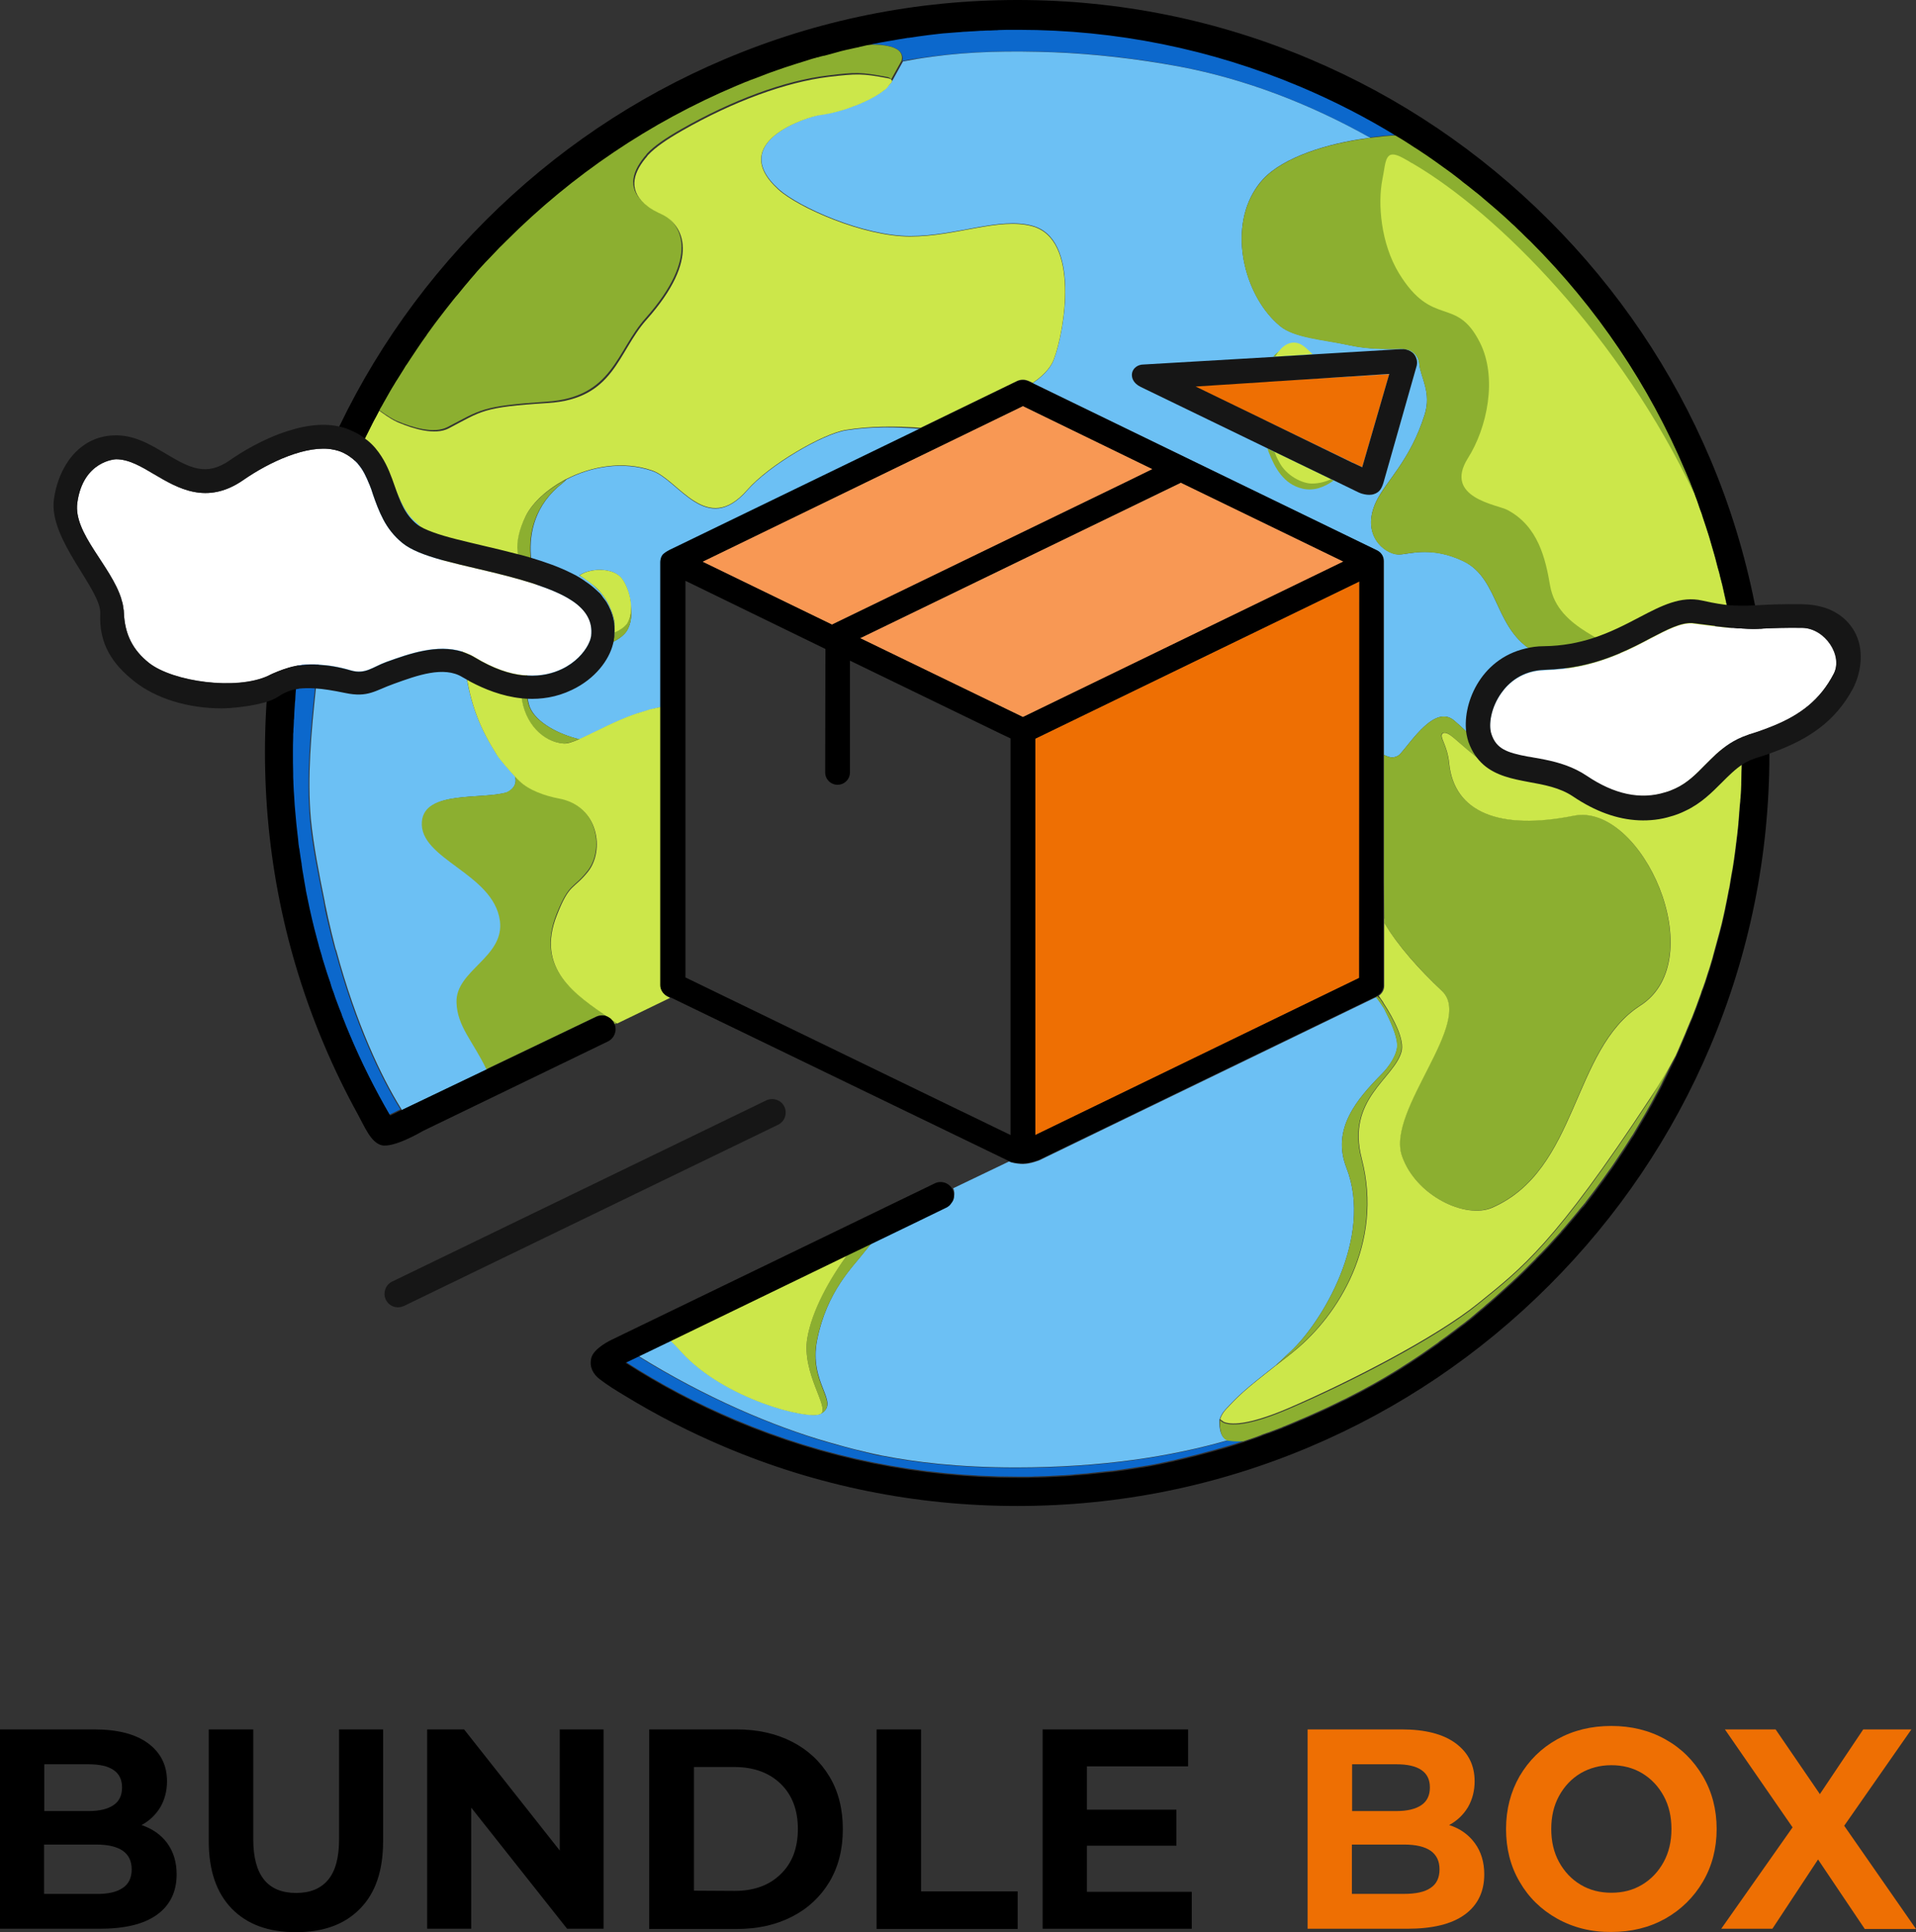 <?xml version="1.0" encoding="utf-8"?>
<!-- Generator: Adobe Illustrator 22.1.0, SVG Export Plug-In . SVG Version: 6.00 Build 0)  -->
<svg version="1.1" id="LOGO_white_bg__x28_the_text_below_x29_"
	 xmlns="http://www.w3.org/2000/svg" xmlns:xlink="http://www.w3.org/1999/xlink" x="0px" y="0px" viewBox="0 0 835.2 842.3"
	 style="enable-background:new 0 0 835.2 842.3;" xml:space="preserve">
<rect x="0" y="0" width="835.2" height="842.3" fill="#333333" stroke="none"/>
<style type="text/css">
	.st0{fill:#0C68CC;}
	.st1{fill:#6CC0F4;}
	.st2{fill:#161616;}
	.st3{fill:#8CAF30;}
	.st4{fill:#CCE74A;}
	.st5{fill:#EE6F03;}
	.st6{fill:#F89854;}
	.st7{fill:#FFFFFF;}
</style>
<path id="контур_синий" class="st0" d="M535.6,627.9c-25.3,7.3-55.5,12-92.9,12c-25.2,0-43.9-2.4-57.9-5.1h-0.1
	c-2.6-0.4-5-1-7.3-1.6c-0.1,0-0.2,0-0.3-0.1c-6.7-1.6-12-3.1-16.3-4.3c-24.1-7-53.8-19.6-82.9-37.7c-0.1,0-0.1-0.1-0.2-0.1l-4.7,2.4
	l-0.4,0.2c15.2,9.8,31.1,18.2,47.9,25.3c38.9,16.5,80.3,24.8,122.9,24.8c1.2,0,2.3,0,3.5,0c0.5,0,1,0,1.5,0c0.9,0,1.8,0,2.7-0.1
	c0.2,0,0.4,0,0.7,0c1.2,0,2.4-0.1,3.6-0.1h0.1c1.3,0,2.5-0.1,3.8-0.2c0.1,0,0.2,0,0.3,0c1.2-0.1,2.4-0.1,3.7-0.2c0.1,0,0.2,0,0.3,0
	c1-0.1,2-0.1,3-0.2c0.7,0,1.3-0.1,2-0.2c3.2-0.2,6.5-0.5,9.7-0.9c1-0.1,2-0.2,2.9-0.3c1-0.1,1.9-0.2,2.9-0.3c0.4,0,0.7-0.1,1.1-0.1
	c0.8-0.1,1.5-0.2,2.3-0.3c2.1-0.3,4.1-0.6,6.2-0.9c1-0.2,2-0.3,3.1-0.5c1-0.2,2-0.3,3.1-0.5c0,0,0,0,0.1,0c1.9-0.3,3.9-0.7,5.8-1.1
	c0.1,0,0.3-0.1,0.4-0.1c0.8-0.2,1.6-0.3,2.4-0.5c0.3,0,0.5-0.1,0.8-0.2c0.7-0.1,1.3-0.3,2-0.4c0.5-0.1,1.1-0.2,1.6-0.4
	c0.7-0.2,1.5-0.3,2.2-0.5c2-0.5,4-1,6.1-1.5c1-0.3,2-0.5,3-0.8s2-0.5,3-0.8c1.3-0.3,2.6-0.7,3.9-1.1c1.3-0.4,2.6-0.7,3.9-1.1
	c0.7-0.2,1.3-0.4,2-0.6c0.8-0.2,1.6-0.5,2.5-0.8c0.8-0.3,1.6-0.5,2.5-0.8c0.1,0,0.2-0.1,0.3-0.1
	C539.7,628.2,537.6,628.2,535.6,627.9z M597,59.9c-0.2,0-0.4,0.1-0.6,0.1c-0.4,0-0.8,0.1-1.2,0.1l0.1,0.1c0.6-0.1,1.2-0.2,1.8-0.2
	C597.1,60,597.1,60,597,59.9z M566.3,36.9C527.4,20.4,486,12.1,443.4,12.1c-1.5,0-2.9,0-4.4,0c-0.1,0-0.2,0-0.3,0
	c-1.3,0-2.5,0-3.8,0.1c-0.6,0-1.1,0-1.7,0.1c-0.7,0-1.4,0-2.1,0.1c-1.1,0-2.1,0.1-3.2,0.1c-0.2,0-0.4,0-0.7,0c-1,0-2,0.1-2.9,0.2
	c-0.6,0-1.3,0.1-1.9,0.1c-0.5,0-1,0.1-1.6,0.1c-0.9,0.1-1.9,0.1-2.8,0.2c-0.5,0-1,0.1-1.5,0.1c-1.3,0.1-2.5,0.2-3.8,0.3
	c-1.5,0.1-2.9,0.3-4.3,0.4c-2.9,0.3-5.8,0.7-8.7,1.1c-1.4,0.2-2.7,0.4-4.1,0.6c-0.3,0-0.6,0.1-0.9,0.1c-1.2,0.2-2.4,0.4-3.7,0.6
	s-2.7,0.5-4,0.7c-0.2,0-0.5,0.1-0.7,0.1c-1.1,0.2-2.2,0.4-3.3,0.6c-0.4,0.1-0.9,0.2-1.3,0.3c-0.8,0.2-1.7,0.3-2.5,0.5
	c-0.6,0.1-1.1,0.2-1.7,0.3c-1,0.2-2.1,0.4-3.1,0.7c-0.2,0-0.3,0.1-0.4,0.1c7.9-0.6,20.7-0.6,19.4,7c3.9-0.8,8-1.4,12.2-1.9
	c0.2,0,0.4-0.1,0.6-0.1c17-2.2,33.8-2.6,53.2-1.9c17.2,0.7,35.5,2.6,54.9,6.3c27.9,5.3,56,15.9,82.7,30.9c4.5-0.5,8.7-1.1,12-1
	C595.5,50.5,581.2,43.2,566.3,36.9z M174.2,483c-8.2-13.2-19.4-36.5-28-68.5c0-0.1-0.1-0.2-0.1-0.3c-0.1-0.2-0.1-0.4-0.2-0.5
	c0-0.1-0.1-0.3-0.1-0.4c0-0.1-0.1-0.2-0.1-0.3c-1.1-4.2-2.2-8.5-3.2-12.9c-0.5-2-0.9-4.2-1.3-6.5c0-0.1,0-0.1,0-0.2
	c-2.6-12.8-5.1-25.1-6.1-36.3c-1.5-18.1,0.1-37.4,2.3-57.9c0.3-2.8,0.7-5.7,1-8.6l0,0c0.1-0.6,0.2-1.2,0.2-1.8
	c0.5-3.6,1.1-7.2,1.7-10.8c0-0.1,0-0.2,0.1-0.3c6.6-33.9,17.7-61.4,22.6-72.7c0.2-0.3,2.5-5.5,2.5-5.6c-2.3-3.7-5.3-6.5-7.1-8.1
	c-2.2,4.5-4.3,9.1-6.2,13.8c-2.2,5.2-4.3,10.5-6.2,15.8c-0.3,0.7-0.5,1.4-0.8,2.1c-0.2,0.5-0.3,0.9-0.5,1.4
	c-0.3,0.9-0.6,1.8-0.9,2.6c-0.3,0.9-0.6,1.9-0.9,2.8s-0.6,1.7-0.8,2.6c-0.3,1-0.6,2-0.9,3c-0.2,0.6-0.4,1.2-0.6,1.8
	c-0.3,1-0.6,1.9-0.9,2.9c-0.3,1.1-0.6,2.2-0.9,3.2c-0.1,0.3-0.2,0.6-0.2,0.8c-0.3,0.9-0.5,1.9-0.8,2.8c-0.1,0.3-0.1,0.5-0.2,0.8
	c-0.3,1-0.5,2-0.8,3c0,0.1,0,0.1,0,0.2c-0.3,1.1-0.5,2.2-0.8,3.2c-0.1,0.3-0.2,0.7-0.2,1c-0.2,0.9-0.4,1.8-0.6,2.7
	c-0.1,0.3-0.2,0.7-0.2,1c-0.2,0.9-0.4,1.9-0.6,2.8c-0.3,1.3-0.6,2.7-0.8,4c-0.5,2.3-0.9,4.6-1.3,6.9v0.1c-0.4,2.4-0.8,4.7-1.2,7.1
	c0,0.1,0,0.1,0,0.2c-0.1,0.9-0.3,1.7-0.4,2.6c-0.1,0.4-0.1,0.9-0.2,1.3c-0.2,1.1-0.3,2.3-0.5,3.4c-0.1,1-0.3,2.1-0.4,3.1
	c0,0.3-0.1,0.6-0.1,1c-0.1,0.7-0.2,1.5-0.2,2.3c-0.1,0.5-0.1,1.1-0.2,1.6c-0.1,0.7-0.2,1.5-0.2,2.2c-0.1,0.6-0.1,1.1-0.2,1.7
	c-0.1,0.7-0.1,1.5-0.2,2.2c0,0.5-0.1,1-0.1,1.5c-0.1,0.7-0.1,1.3-0.1,2c-0.1,0.8-0.1,1.6-0.2,2.4c0,0.5-0.1,1-0.1,1.5
	c0,0.6-0.1,1.2-0.1,1.8c-0.1,0.8-0.1,1.6-0.1,2.4c0,0.4,0,0.9-0.1,1.3c0,0.7-0.1,1.5-0.1,2.2s-0.1,1.5-0.1,2.2c0,0.6,0,1.2-0.1,1.8
	c0,0.2,0,0.4,0,0.6c-0.1,5-0.1,10.2,0.1,15.6c0,0.1,0,0.2,0,0.2c0,1.2,0.1,2.4,0.1,3.6c0,0.1,0,0.3,0,0.4c0.1,2.4,0.2,4.7,0.4,7
	c0.1,1.8,0.2,3.7,0.4,5.5c0.1,1.8,0.3,3.7,0.5,5.5c0.1,1.2,0.2,2.4,0.4,3.6c0.1,1.2,0.3,2.4,0.4,3.5v0.1c0.1,1.1,0.3,2.2,0.4,3.3
	c0,0.1,0,0.3,0.1,0.4c0.1,1.2,0.3,2.3,0.5,3.5c0.1,1,0.3,2.1,0.5,3.1c0,0.3,0.1,0.6,0.1,0.9c0.2,1.1,0.3,2.1,0.5,3.2
	c0.2,1.2,0.4,2.4,0.6,3.6c0.2,1.1,0.4,2.3,0.6,3.4c0,0.2,0.1,0.5,0.1,0.7c0.2,1,0.4,1.9,0.6,2.9c1.2,6,2.6,12,4.2,17.9
	c0.2,0.7,0.4,1.4,0.6,2.2c0.2,0.6,0.3,1.2,0.5,1.9c0.3,1,0.6,2,0.9,3c0.3,0.9,0.5,1.9,0.8,2.8c0.5,1.6,1,3.2,1.5,4.8
	c0.2,0.6,0.4,1.2,0.6,1.8c0.3,0.9,0.6,1.8,0.9,2.6c0.1,0.2,0.2,0.5,0.2,0.7c0.2,0.7,0.5,1.4,0.7,2.2c0.2,0.6,0.4,1.1,0.6,1.6
	c0.4,1.1,0.8,2.1,1.1,3.2c0.4,1.1,0.8,2.1,1.2,3.2c0.3,0.8,0.6,1.7,1,2.5c0.3,0.7,0.6,1.4,0.8,2.2c0.9,2.3,1.8,4.6,2.8,6.9
	c5.2,12.2,11,24,17.6,35.3l0.7-0.2l4.1-2C174.6,483.7,174.4,483.4,174.2,483z"/>
<g id="Вода">
	<path class="st1" d="M368.8,187.6c-10.2,1.6-33.6,15.3-43.1,26.2c-17.8,20.3-29.8-4.5-41.4-8.5c-12.8-4.4-26.6-1.9-37.4,3.7
		c-0.5,0.6-1.1,1.2-1.8,1.7c-12,9.4-14.4,21.6-13.7,31.4c0.3,3.9,1,7.5,1.9,10.4l0,0c0.1,0.3,0.2,0.6,0.3,0.9c0.2,0.5,0.3,1,0.5,1.5
		c1.5,1.5,2.8,2.9,3.2,4.3c2.1,6-1,12.3-3.6,18.1c-0.8,1.9-1.6,3.7-2.3,5.6c-0.7,3.5-1.2,7.1-1.5,10.5c0,0.1,0,0.2,0,0.3
		c-0.3,3.5-0.4,6.9,0,9.9c0.2,1.6,0.5,3.1,1,4.5c2.7,6.9,12.8,12.1,21.8,14.2c1.8-0.8,3.8-1.8,5.9-2.8c0.6-0.3,1.2-0.6,1.9-0.9
		c3-1.5,6.2-3.1,9.8-4.6c1.1-0.5,2.3-1,3.4-1.4c1.4-0.6,2.9-1.1,4.4-1.6c0.2-0.1,0.5-0.2,0.7-0.2c1.3-0.4,2.6-0.8,3.9-1.2
		c0.5-0.1,0.9-0.2,1.4-0.4c1.3-0.3,2.7-0.7,4.1-0.9v-62.9l0,0c0-0.5,0-1.2,0.3-1.9c0.1-0.2,0.1-0.4,0.2-0.5c0-0.1,0.1-0.2,0.1-0.2
		c0-0.1,0.1-0.2,0.1-0.2c0.7-1.4,4-2.9,4-2.9L401.6,187C390.4,186,379.4,185.9,368.8,187.6z M272.2,276.3c-1.3,1.4-3,2.6-5,3.5
		c0.2-0.7,0.3-1.3,0.4-1.9c0-0.3,0.1-0.5,0.1-0.8c0.1-0.6,0.1-1.1,0.1-1.7c0.4-4.6-0.6-6.8-1.2-9c-0.6-2.4-3.7-7.4-5.8-9.2l-0.1-0.1
		c-0.6-0.6-3.4-3.8-7.9-6.1c0,0-0.1,0-0.1-0.1c0,0-0.1,0-0.1-0.1c4.3-3.1,14.6-3.7,18.5,1.5c2.1,2.8,3.8,7.7,3.9,12.1c0,0,0,0,0,0.1
		C275.6,268.9,274.8,273.6,272.2,276.3z M568,150.7c-4-2.8-8-0.9-10.6,2.5l-2.5,2.3l1.1-0.1l11.7-0.7l4.5-0.3
		C570.4,152.7,568.9,151.3,568,150.7z M580.2,208.9L555.6,197l-3.1-1.5c0.2,0.5,0.3,1,0.5,1.5c2.7,7,6.6,14.1,14.7,16
		c5.1,1.2,9.7-0.7,13.6-3.5L580.2,208.9z M759.2,324.9c0-0.8,0-1.6,0-2.4c0-0.3,0-0.6,0-1c0-0.7,0-1.4,0-2.1c0-1.4-0.1-2.8-0.1-4.2
		c0-0.9-0.1-1.8-0.1-2.7c0-0.3,0-0.6,0-0.9c-0.1-1.2-0.1-2.3-0.2-3.5c-0.1-0.9-0.1-1.9-0.2-2.8l0,0c-2.7,2.3-7.6,3.3-15.8,3.3
		c-44.6,0-42.2-10-71.6-23.3c-20.2-9.1-16.8-32.9-33.5-40.8c-6.6-3.1-12.1-3.9-16.6-3.9c-4.8,0-8.4,1-10.9,1.1c-0.2,0-0.4,0-0.7,0
		c-6.2-0.3-16.3-8.7-9.7-22.9c4.1-8.8,14.9-17.9,21.2-38c3.1-9.7-1.7-16.2-2.3-22c0-0.2,0-1.5-0.8-3c-0.6-1.2-1.5-2.3-3-3
		s-3.7-0.8-3.8-0.8s-0.2,0-0.4,0c-1.3,0.1-3,0.1-5,0.1c-4.9,0-11.4-0.3-17.3-1.6c-11.7-2.6-24.2-3.3-30.4-8.4
		c-14.8-12.2-22.3-39.3-11.9-57.8c1.2-2.1,2.6-4.2,4.3-6c9-10,29.1-15.9,45.1-18c0.6-0.1,1.2-0.2,1.8-0.2c0,0-0.1,0-0.1-0.1
		c-26.7-15-54.8-25.6-82.7-30.9c-19.3-3.6-37.7-5.6-54.9-6.3c-19.4-0.7-36.2-0.4-53.2,1.9c-0.2,0-0.4,0.1-0.6,0.1
		c-4,0.5-8.1,1.2-12.2,2l-4.7,8.5l0,0l-0.3,0.6l0,0c0,0-0.1,0.1-0.2,0.2l-0.1,0.1l-0.1,0.1c-0.1,0.2-0.3,0.4-0.5,0.6
		c-0.6,0.7-1.3,1.5-1.8,1.9c-0.1,0.1-0.1,0.1-0.2,0.2l-0.1,0.1c-2.2,1.7-5.4,3.6-9.1,5.3c-0.3,0.1-0.5,0.2-0.8,0.3
		c-0.3,0.1-0.6,0.2-0.8,0.4c-0.6,0.3-1.3,0.5-2,0.8c-0.1,0-0.1,0-0.1,0c-4.7,1.9-10.1,3.4-15.3,4.1c-4.6,0.6-41.1,11.7-18,32.5
		c8.7,7.8,36.9,20.4,57.3,20.4c20.3,0,38.7-8.4,53.2-4.5c20.9,5.6,14.2,45.6,9.4,58.3c-0.9,2.5-3.3,6.3-9.2,10.3l150,72.9
		c1.8,0.8,3,2.6,3.1,4.6v84.6c1,0.4,1.8,0.8,2.4,0.9c1.6,0.5,3.7-0.2,4.7-1.4c4.8-5.2,15.1-21.6,23.5-14.5c1.9,1.6,3.7,3.3,5.4,4.9
		c4.9,4.7,9.6,9.4,16,12.3c2.4,1.1,5.3,0.4,8.1-1l0,0c0.9-0.4,1.7-0.9,2.5-1.4c3.5-2.2,6.4-5,7.1-5.7c0.3-0.3,0.6-0.6,0.9-0.9
		c0.3-0.3,0.6-0.5,0.9-0.8c0.3-0.2,0.6-0.4,0.9-0.6c2-1.2,4.2-1.5,6.5-1.2c0.2,0,0.5,0.1,0.7,0.1c1.8,0.3,3.6,0.9,5.4,1.6
		c0.2,0.1,0.5,0.2,0.7,0.3c2.3,1,4.6,2.3,6.8,3.5c0.4,0.2,0.9,0.5,1.3,0.7c0.1,0,0.2,0.1,0.2,0.1c1.9,1,3.8,2,5.4,2.6
		c2.4,0.8,5.3-0.5,7.3,0.8c0,0,0.1,0,0.2,0.1c18.4-2.6,30.2-2.6,37.7-1.6c0.4,0.1,6.9,1.5,8.9,2.7c0.6,0.3,1.4,1,2.2,1.7
		c0-0.8,0-1.6,0-2.4v-0.4c0-0.5,0-1,0-1.5C759.2,326.9,759.2,325.9,759.2,324.9z M609.1,455.3c-0.2-3.9-2.8-9.9-5.5-15.2V440
		c-1.3-2-2.5-3.8-3.7-5.3l-0.9,0.4l-145.9,70.7c0,0-3.9,1.6-7.1,1.6c-3.2,0-5.5-0.8-5.5-0.8l-0.4-0.2l-0.2-0.1L415.5,518
		c0.3,0.6,0.4,1.2,0.5,1.8c0,0.1,0,0.2,0,0.3s0,0.1,0,0.2c0,0.4,0,0.8-0.1,1.2c0,0.1,0,0.1,0,0.2c0,0,0,0,0,0.1s-0.1,0.3-0.1,0.4
		v0.1c0,0.1-0.1,0.3-0.2,0.4c-0.1,0.1-0.1,0.3-0.2,0.4c0,0.1-0.1,0.2-0.2,0.3c-0.1,0.1-0.1,0.2-0.2,0.3c0,0,0,0.1-0.1,0.1
		c-0.2,0.3-0.5,0.6-0.7,0.9c-0.1,0.1-0.1,0.1-0.2,0.2c-0.4,0.4-0.9,0.8-1.5,1l-14.1,6.8l-18.2,8.8l0,0c-1.3,1.6-2.5,3.2-3.7,4.6
		c-4.8,6.2-16.1,16.9-20.3,38c-3.8,19.1,10.2,27.1,1.7,32.1c0,0-0.1,0-0.1,0.1c-5.3,2.8-42.1-6.4-60.8-27.1
		c-1.6-1.8-3.2-3.5-4.9-5.1l-13.7,6.6l-0.4,0.2c29.1,18.1,58.8,30.8,82.9,37.7c4.3,1.2,9.6,2.8,16.3,4.3c0.1,0,0.2,0,0.3,0.1
		c2.3,0.5,4.7,1.1,7.3,1.6h0.1c13.9,2.7,32.6,5.1,57.9,5.1c37.4,0,67.6-4.7,92.9-12c-0.1,0-0.2,0-0.3,0c-0.6-0.1-1.1-0.3-1.5-0.6
		l0,0c-2.9-2.1-2.3-8.5-2.3-8.5s0,0,0.1,0.1c0.2-0.9,0.7-1.9,1.5-3.1l0,0c0.6-0.8,1.4-1.7,2.4-2.7c1.1-1.2,2.2-2.3,3.4-3.5
		c3.5-3.4,7.7-6.8,12-10.2l0,0l0,0l0,0l0,0l3.8-3c0.4-0.3,0.8-0.7,1.3-1l0,0c2-1.9,4.1-3.8,6.3-5.9c13.7-12.6,36.4-49.9,24.5-80.3
		c-6.6-17,4.8-30,15.2-40.6C605.4,465.2,609.3,459.6,609.1,455.3z M224.5,338.4c-2.8-3-6.8-7.7-8.1-9.7
		c-7.2-11.4-10.7-20.4-13.1-33.6c-0.6-3.3-1.1-6.8-1.7-10.6c-0.1-0.5-0.1-1-0.2-1.5c-0.6-4.3-1.1-8.9-1.7-14.2
		c-0.8-7.5-3.2-17.2-7.4-26c-0.2-0.3-0.3-0.7-0.5-1c-2.9-5.8-6.7-11.2-11.5-15.3c-5.9-5.1-9.8-19.4-13.3-25.3
		c-0.1-0.1-0.2-0.3-0.3-0.5c-0.1-0.1-0.2-0.3-0.2-0.4c-0.2-0.3-0.3-0.6-0.5-0.8c-0.1-0.1-0.1-0.2-0.1-0.2c0,0.1-2.4,5.2-2.5,5.6
		c-5,11.3-16.1,38.9-22.6,72.7c0,0.1,0,0.2-0.1,0.3c-0.7,3.6-1.2,7.2-1.7,10.8c-0.1,0.6-0.2,1.2-0.2,1.8l0,0c-0.4,2.9-0.7,5.8-1,8.6
		c-2.2,20.5-3.9,39.8-2.3,57.9c1.1,11.3,3.5,23.6,6.1,36.3c0,0.1,0,0.1,0,0.2c0.5,2.2,0.9,4.4,1.4,6.6c1,4.4,2,8.7,3.1,12.8
		c0,0.1,0,0.2,0.1,0.3c0,0.1,0.1,0.3,0.1,0.4c0,0.2,0.1,0.4,0.2,0.5c0,0.1,0.1,0.2,0.1,0.3c8.6,32,19.8,55.3,28,68.5
		c0.2,0.3,0.4,0.6,0.5,0.9l0,0l0.1,0.1l37.2-17.8c-5.7-12.2-12.6-18.6-13-29.1c-0.5-14.1,21.2-19.7,18.9-35.7
		c-2.9-20.7-35.3-26.7-34-43.1c1.1-13.8,25.9-9.5,36.8-12.8C222.8,344.6,225.7,342.4,224.5,338.4z"/>
</g>
<path class="st2" d="M173.5,569.9c-2.2,0-4.3-1.2-5.3-3.3c-1.4-2.9-0.2-6.5,2.7-7.9l163.1-79c2.9-1.4,6.5-0.2,7.9,2.7
	s0.2,6.5-2.7,7.9l-163.1,79C175.2,569.7,174.3,569.9,173.5,569.9z"/>
<g id="Земля">
	<path class="st3" d="M275.1,264.5c0.1,2.7-0.4,5.3-1.8,7.1c-1.2,1.6-3.1,2.9-5.4,3.8c0,0.6-0.1,1.1-0.1,1.7c0,0.3-0.1,0.5-0.1,0.8
		c-0.1,0.6-0.2,1.3-0.4,1.9c1.9-0.9,3.6-2.1,5-3.5C274.8,273.6,275.6,268.9,275.1,264.5z M267.9,272.7c0-0.2,0-0.4,0-0.6
		c0-0.2,0-0.4,0-0.6c0-0.2,0-0.3-0.1-0.5c0-0.3-0.1-0.6-0.1-1c0-0.1,0-0.2-0.1-0.4c-0.1-0.3-0.1-0.5-0.2-0.8
		c0.3,1.3,0.5,2.8,0.5,4.3C267.9,273,267.9,272.8,267.9,272.7z"/>
	<path class="st3" d="M730.1,460.5c-0.5,1.1-1,2.2-1.6,3.3c-0.3,0.5-0.5,1.1-0.8,1.6c-0.9,1.9-1.8,3.8-2.8,5.7
		c-0.2,0.5-0.5,1-0.7,1.5c0,0.1-0.1,0.1-0.1,0.2c-0.7,1.3-1.3,2.6-2,3.8c-3.1,5.9-6.5,11.6-9.9,17.3c-0.3,0.6-0.7,1.1-1.1,1.7
		c-1.9,3-3.8,6-5.8,8.9c-0.7,1-1.3,2-2,3s-1.4,2.1-2.2,3.1c-0.7,1-1.5,2.1-2.2,3.1c-1.5,2-3,4.1-4.5,6.1c-0.8,1-1.5,2-2.3,3
		c-0.3,0.4-0.7,0.9-1,1.3c0,0,0,0,0,0.1c0,0,0,0.1-0.1,0.1l-0.1,0.1c-0.2,0.2-0.4,0.5-0.6,0.7c-0.1,0.1-0.2,0.2-0.2,0.3
		c0,0,0,0.1-0.1,0.1c-0.1,0.1-0.1,0.1-0.2,0.2c-0.2,0.2-0.4,0.5-0.6,0.7c-0.2,0.2-0.4,0.5-0.6,0.7c-0.2,0.3-0.5,0.6-0.7,0.9
		c-1,1.2-2,2.4-3,3.6c-0.7,0.9-1.5,1.7-2.2,2.6c-0.7,0.9-1.5,1.7-2.2,2.5c0,0,0,0,0,0.1l0,0c-0.3,0.3-0.6,0.7-0.9,1
		c-0.7,0.8-1.5,1.6-2.2,2.4c-1.7,1.9-3.4,3.8-5.2,5.6c-0.4,0.4-0.8,0.9-1.3,1.3c-0.4,0.4-0.8,0.9-1.3,1.3c-0.1,0.1-0.2,0.2-0.2,0.3
		c-0.4,0.4-0.9,0.9-1.3,1.3c-0.4,0.4-0.9,0.9-1.3,1.3c-0.9,0.9-1.9,1.9-2.8,2.8c-0.9,0.9-1.9,1.8-2.8,2.7c-0.4,0.4-0.8,0.7-1.2,1.1
		c-0.8,0.8-1.7,1.6-2.6,2.4c-1.1,1-2.1,1.9-3.2,2.9c-1.7,1.6-3.5,3.1-5.2,4.6c-0.7,0.6-1.5,1.2-2.2,1.9c-1.7,1.4-3.4,2.8-5,4.2
		c-0.8,0.7-1.7,1.4-2.5,2c-0.6,0.5-1.2,1-1.8,1.4c-0.1,0.1-0.2,0.2-0.3,0.2c-0.6,0.4-1.1,0.9-1.7,1.3c-0.1,0.1-0.3,0.2-0.4,0.3
		c-0.4,0.3-0.9,0.7-1.3,1c-0.5,0.4-1,0.7-1.5,1.1c-0.4,0.3-0.9,0.7-1.3,1c-0.8,0.6-1.7,1.2-2.5,1.8c-0.6,0.4-1.2,0.8-1.7,1.3
		c-2.4,1.7-4.9,3.4-7.3,5.1c-0.6,0.4-1.2,0.8-1.8,1.2c-1.4,0.9-2.7,1.8-4.1,2.7c-0.4,0.2-0.8,0.5-1.1,0.7c-0.4,0.2-0.8,0.5-1.1,0.7
		c-0.9,0.6-1.8,1.1-2.7,1.7c-6.9,4.3-14,8.2-21.3,11.9c-0.8,0.4-1.5,0.8-2.3,1.1c-2.3,1.1-4.6,2.3-7,3.4c-0.7,0.3-1.5,0.7-2.2,1
		c-3.1,1.4-6.1,2.8-9.3,4.1c-0.9,0.4-1.8,0.8-2.8,1.2c-0.6,0.3-1.3,0.5-1.9,0.8c-0.7,0.3-1.5,0.6-2.2,0.9c-0.3,0.1-0.6,0.2-0.9,0.4
		c-1,0.4-1.9,0.7-2.9,1.1c-0.5,0.2-1,0.4-1.6,0.6c-0.4,0.2-0.9,0.3-1.3,0.5c-0.1,0.1-0.2,0.1-0.4,0.1c-0.8,0.3-1.6,0.6-2.5,0.9
		c-0.1,0.1-0.3,0.1-0.4,0.2c-0.8,0.3-1.6,0.6-2.4,0.9c-1.8,0.6-3.6,1.2-5.3,1.8l0,0l0,0c-2.1,0.1-4.2,0.1-6.1-0.2
		c-0.1,0-0.2,0-0.3,0c-0.6-0.1-1.1-0.3-1.5-0.6l0,0c-2.9-2.1-2.3-8.5-2.3-8.5s0,0,0.1,0.1l0,0c0.2,0.2,0.6,0.7,1.5,1.1
		c2.7,1.2,9.9,1.9,27.9-5.8c26.5-11.3,64.7-30.9,83.2-46c18.9-15.3,33-25.6,74.9-89.4C723.1,472.7,726.8,466.8,730.1,460.5z"/>
	<path class="st3" d="M714.9,438.3c-29.9,19.2-26.9,71.8-64.6,88.1c-11.7,5.1-33.3-5.2-39.3-22.7c-6.8-19.9,31.8-58.2,17.4-71.9
		c-9.7-9.2-19.3-19.9-25-29.5v-1.8l0,0l-0.1-15.9v-55.5c1,0.4,1.8,0.8,2.4,0.9c1.6,0.5,3.7-0.2,4.7-1.4c4.8-5.2,15.1-21.6,23.5-14.5
		c1.9,1.6,3.7,3.3,5.4,4.9c4.9,4.7,9.6,9.4,16,12.3c2.4,1.1,5.3,0.4,8.1-1l0,0c0.9-0.4,1.7-0.9,2.5-1.4c3.5-2.2,6.4-5,7.1-5.7
		c0.3-0.3,0.6-0.6,0.9-0.9c0.3-0.3,0.6-0.5,0.9-0.8c0.3-0.2,0.6-0.4,0.9-0.6c2-1.2,4.2-1.5,6.5-1.2c0.2,0,0.5,0.1,0.7,0.1
		c1.8,0.3,3.6,0.9,5.4,1.6c0.2,0.1,0.5,0.2,0.7,0.3c2.3,1,4.6,2.3,6.8,3.5c0.4,0.2,0.9,0.5,1.3,0.7c0.1,0,0.2,0.1,0.2,0.1
		c1.9,1,3.8,2,5.4,2.6c2.4,0.8,5.3-0.5,7.3,0.8c0,0,0.1,0,0.2,0.1c-1.7,0.2-3.4,0.5-5.1,0.7c-7.5,1.2-21.4-11.1-29.8-1.6
		c-0.3,0.4-0.9,1-1.7,1.8c-0.4,0.4-0.9,0.9-1.5,1.4c-3.7,3.3-9.8,7.4-15.9,5.3c-3.6-1.2-6.7-2.9-9.5-4.8l-0.1-0.1
		c-4.8-3.2-8.9-7.2-13.3-10.9c-1.4-1.2-3.5-2.6-4.6-1.6c-1.6,1.5,2.1,4.8,2.9,12.9c2.1,21.4,21.9,29.4,54.3,22.9
		C715.5,349.6,746.4,418.1,714.9,438.3z"/>
	<path class="st3" d="M610.7,458.6c-3.4,11.8-24,20.6-17.3,46.4c9.7,37.3-10.6,68.6-29.2,83.8c-2.5,2.1-5.3,4.2-8.1,6.4
		c2-1.9,4.1-3.8,6.3-5.9c13.7-12.6,36.4-49.9,24.5-80.3c-6.6-17,4.8-30,15.2-40.6c3.2-3.2,7.1-8.8,6.9-13.1
		c-0.2-3.9-2.8-9.9-5.5-15.2V440c-1.3-2-2.5-3.8-3.7-5.3l0.1-0.1l0.2-0.1c0.1,0,0.1-0.1,0.2-0.1c0,0,0.1,0,0.1-0.1
		c0.2,0.2,0.6,0.6,1.2,1.1c0.3,0.5,0.7,1,1.1,1.6c0,0,0,0,0,0.1C607.5,444.3,612.3,453.4,610.7,458.6z"/>
	<path class="st3" d="M266.5,444.3c0.1,0.1,0.2,0.2,0.3,0.4c0.4,0.4,0.7,0.8,0.9,1.4c0.1,0.1,0.1,0.2,0.2,0.4l0.5-0.3l0.4-0.2
		C268.1,445.4,267.3,444.9,266.5,444.3z M242.6,398.5c5.6-14,7.2-10.8,13.5-18.8c7.3-9.1,4.8-28.7-12.7-31.9
		c-5.8-1.1-12.9-3.5-17.3-7.7c-0.5-0.5-1.1-1-1.7-1.7c1.3,4-1.6,6.1-3.7,7c-10.9,3.3-35.7-1-36.8,12.8c-1.3,16.4,31.1,22.4,34,43.1
		c2.2,16-19.4,21.7-18.9,35.7c0.3,10.5,7.2,16.9,13,29.1l47.8-22.9c1.7-0.8,3.6-0.8,5.2,0C250.5,433.3,233.3,422,242.6,398.5z
		 M230.7,308c-0.5-1.4-0.8-2.9-1-4.5c-0.4-3-0.3-6.4,0-9.9c0-0.1,0-0.2,0-0.3c0.3-3.4,0.9-7,1.5-10.5c-1.2,3.4-2.3,6.8-3.2,10.4
		c0,0.1-0.1,0.2-0.1,0.3l0,0c-0.1,0.5-0.3,1-0.4,1.5c-0.5,2.9-0.5,5.7-0.3,8.3c1.2,12,9.5,20.1,18.2,20.8c1.7,0.1,4-0.6,7-1.9
		C243.5,320.1,233.4,314.9,230.7,308z M229.1,225.1c-3.2,6.3-4.1,11.4-3.6,15.4c0.5,4.8,2.8,8.3,5.2,11.1l0,0
		c0.4,0.5,0.8,0.9,1.3,1.4c0.7,0.7,1.3,1.3,1.9,2c-0.1-0.5-0.3-1-0.5-1.5c-0.1-0.3-0.2-0.6-0.3-0.9l0,0c-0.8-2.9-1.6-6.5-1.9-10.4
		c-0.7-9.8,1.7-21.9,13.7-31.4c0.7-0.5,1.3-1.1,1.8-1.7C238.5,213.3,232,219.3,229.1,225.1z M369.8,546.5L369.8,546.5
		c-8.4,11.1-16,24.9-17.9,36.9c-2.5,15.2,9.9,30.5,5.9,33c8.5-5.1-5.5-13-1.7-32.1c4.2-21.1,15.5-31.8,20.3-38
		c1.1-1.5,2.4-3,3.7-4.6l0,0l0,0L369.8,546.5z M374.1,19.7c-0.1,0-0.2,0-0.3,0.1c-0.5,0.1-1,0.2-1.5,0.3c-1,0.2-2.1,0.5-3.1,0.7
		h-0.1c-1,0.2-1.9,0.5-2.9,0.7c-0.6,0.2-1.2,0.3-1.8,0.5c-1.8,0.5-3.6,1-5.5,1.5c-0.1,0-0.1,0-0.2,0c-0.9,0.2-1.7,0.5-2.6,0.7
		c-0.1,0-0.1,0-0.2,0c-1.6,0.5-3.1,0.9-4.7,1.4c-1.2,0.3-2.3,0.7-3.5,1.1c-0.8,0.3-1.6,0.5-2.5,0.8c-2.2,0.7-4.4,1.5-6.6,2.2
		c-1.1,0.4-2.3,0.8-3.4,1.2c-1.2,0.4-2.5,0.9-3.7,1.4c-0.1,0-0.2,0.1-0.2,0.1c-1.1,0.4-2.1,0.8-3.2,1.2c-0.9,0.4-1.9,0.7-2.8,1.1
		c-0.6,0.2-1.2,0.5-1.8,0.7c-1,0.4-1.9,0.8-2.9,1.2c-37.6,15.9-71.4,38.7-100.4,67.7c-0.7,0.7-1.4,1.4-2.1,2.1
		c-0.4,0.4-0.9,0.9-1.3,1.3c-0.7,0.7-1.3,1.4-2,2.1s-1.3,1.4-2,2.1c-1.1,1.2-2.2,2.3-3.3,3.5c-0.7,0.7-1.3,1.5-2,2.2
		c-0.3,0.4-0.7,0.8-1,1.2c-0.7,0.8-1.4,1.6-2,2.3c-0.7,0.8-1.4,1.6-2.1,2.5c-1.1,1.2-2.1,2.5-3.1,3.8c-0.7,0.8-1.4,1.7-2.1,2.5
		c-1,1.2-2,2.5-3,3.8c-0.6,0.7-1.1,1.5-1.7,2.2c-0.8,1-1.5,2-2.3,3s-1.5,2-2.3,3.1c-0.7,1-1.4,1.9-2.1,2.9c-0.1,0.2-0.2,0.3-0.3,0.5
		c-0.7,0.9-1.3,1.9-2,2.8c-0.7,1-1.4,2.1-2.1,3.1c-0.5,0.8-1.1,1.6-1.6,2.4c-0.4,0.6-0.8,1.2-1.2,1.8c-0.5,0.8-1,1.5-1.5,2.3
		c-0.4,0.7-0.9,1.4-1.3,2c-1,1.6-2,3.2-3,4.8c-0.4,0.7-0.8,1.4-1.3,2.1c-1.3,2.2-2.6,4.4-3.9,6.7c-0.5,0.8-0.9,1.6-1.4,2.5
		c-0.5,0.8-0.9,1.7-1.4,2.5c1.1,0.8,4.6,3.4,7.7,4.9c0.2,0.1,0.5,0.2,0.7,0.3c6.6,2.8,15.9,5.6,21.8,2.6
		c14.7-7.6,14.7-9.2,43.3-11.1c29-1.9,30.3-22.1,43.1-36.4c23.8-26.8,15.9-41.4,6.5-45.9c-0.4-0.2-0.9-0.4-1.3-0.6
		c-0.6-0.3-1.1-0.6-1.7-0.9c-0.2-0.1-0.4-0.2-0.6-0.3c-0.4-0.2-0.7-0.4-1.1-0.7c-0.2-0.1-0.3-0.2-0.5-0.3c-0.2-0.1-0.3-0.2-0.4-0.3
		c-0.1-0.1-0.3-0.2-0.4-0.3c-8.5-6.4-6.8-13.8-1.1-20.9c0.2-0.2,0.4-0.5,0.6-0.7c0.1-0.1,0.2-0.2,0.3-0.4c0.1-0.1,0.2-0.2,0.3-0.4
		c3.2-3.4,8-6.7,14.8-10.6C319,43.7,342,35.1,360.9,32.9c12.1-1.5,14.4-1.5,25.5,0.6c0.1,0,0.3,0.1,0.4,0.1h0.1h0.1
		c0.9,0.3,1.5,0.7,1.3,1.3l4.7-8.5l0,0C394.8,19.1,381.9,19.1,374.1,19.7z"/>
	<path class="st3" d="M758.2,302.8c0-0.2,0-0.4-0.1-0.6l0,0c-0.1-0.9-0.2-1.9-0.2-2.8c-0.1-0.6-0.1-1.2-0.2-1.8c0-0.1,0-0.2,0-0.3
		c0-0.4-0.1-0.8-0.1-1.2c-0.1-0.8-0.2-1.5-0.2-2.3c-0.1-0.9-0.2-1.9-0.3-2.8c-0.1-0.9-0.2-1.8-0.3-2.8c-0.1-0.9-0.2-1.8-0.4-2.8
		c-0.1-0.9-0.2-1.8-0.4-2.8c-0.1-0.9-0.3-1.8-0.4-2.8c-0.1-0.6-0.2-1.2-0.3-1.8c-0.1-0.5-0.2-1.1-0.3-1.6c-0.1-0.8-0.3-1.7-0.4-2.5
		s-0.3-1.5-0.4-2.3c-0.2-0.9-0.3-1.7-0.5-2.6c-0.2-0.8-0.3-1.6-0.5-2.4c-0.2-0.8-0.3-1.7-0.5-2.5c0-0.2-0.1-0.4-0.1-0.7
		c-0.2-1.2-0.5-2.4-0.8-3.6c-0.2-0.9-0.4-1.8-0.6-2.7s-0.4-1.8-0.6-2.7c0-0.1,0-0.2-0.1-0.3c0-0.1-0.1-0.3-0.1-0.4
		c-0.2-0.9-0.4-1.8-0.7-2.7c-0.2-0.7-0.3-1.4-0.5-2.1c-0.2-0.6-0.3-1.2-0.5-1.7c-0.2-0.9-0.5-1.8-0.7-2.7c-0.3-1-0.6-2-0.8-3
		c-0.3-1-0.6-2.1-0.9-3.1s-0.6-2.1-0.9-3.1c-0.3-0.9-0.6-1.8-0.8-2.7c-0.1-0.2-0.1-0.4-0.2-0.6c-0.3-0.9-0.6-1.9-0.9-2.8
		c-0.2-0.6-0.4-1.2-0.6-1.8c-0.3-0.9-0.6-1.8-0.9-2.7c0-0.1-0.1-0.3-0.1-0.4c-0.1-0.4-0.3-0.8-0.4-1.2c-0.3-0.9-0.6-1.8-1-2.7
		c0-0.1-0.1-0.2-0.1-0.3c-0.2-0.5-0.4-1-0.5-1.5c0-0.1-0.1-0.2-0.1-0.3c-0.2-0.6-0.5-1.3-0.7-1.9c-0.1-0.3-0.3-0.7-0.4-1v-0.1l0,0
		l0,0c-0.2-0.5-0.3-0.9-0.5-1.4c-0.4-1-0.8-2-1.2-3c-0.3-0.7-0.5-1.3-0.8-2c-0.5-1.3-1.1-2.7-1.7-4c-15.9-37.6-38.7-71.4-67.7-100.4
		c-1-1-2-2-3.1-3c-0.3-0.3-0.7-0.7-1-1c-0.7-0.7-1.4-1.4-2.1-2c-0.2-0.2-0.4-0.4-0.6-0.6c-0.8-0.8-1.6-1.5-2.5-2.3
		c-0.5-0.4-0.9-0.9-1.4-1.3c-0.9-0.8-1.8-1.6-2.7-2.4c-0.8-0.7-1.6-1.4-2.4-2.1c-1.6-1.4-3.1-2.7-4.7-4c-1-0.8-2-1.7-3-2.5
		c-0.1-0.1-0.3-0.2-0.4-0.3c-0.8-0.7-1.7-1.4-2.5-2c-0.5-0.4-0.9-0.7-1.4-1.1c-0.6-0.4-1.1-0.9-1.7-1.3c-0.7-0.6-1.4-1.1-2.1-1.7
		c-1-0.8-2-1.5-3-2.3c-2.1-1.6-4.2-3.1-6.4-4.6c-0.8-0.6-1.6-1.1-2.4-1.7c-0.2-0.1-0.4-0.3-0.6-0.4c-0.8-0.6-1.7-1.2-2.5-1.7
		c-0.9-0.6-1.8-1.2-2.7-1.8c-0.9-0.6-1.8-1.2-2.8-1.8c-1.5-1-3-1.9-4.4-2.8c-0.4-0.2-0.8-0.5-1.2-0.7c-3.4-0.1-7.5,0.5-12,1
		c-0.2,0-0.4,0.1-0.6,0.1c-0.4,0-0.8,0.1-1.2,0.1l0.1,0.1c-16,2.1-36,7.9-45.1,18c-1.7,1.9-3.1,3.9-4.3,6
		c-10.4,18.5-2.9,45.6,11.9,57.8c6.2,5.2,18.7,5.9,30.4,8.4c5.9,1.3,12.5,1.6,17.3,1.6c1.9,0,3.4-0.1,4.6-0.1c0,0,0.2,0,0.4,0
		c0.1,0,0.3,0,0.4,0c0.1,0,2.3,0,3.8,0.8s2.4,1.9,3,3c0.8,1.5,0.7,2.9,0.8,3c0.6,5.8,5.4,12.3,2.3,22c-6.4,20.1-17.1,29.2-21.2,38
		c-6.6,14.2,3.5,22.6,9.7,22.9c2.6-0.1,6.5-1.2,11.6-1.1c4.5,0,10,0.8,16.6,3.9c16.8,7.9,13.3,31.6,33.5,40.8
		c29.4,13.3,26.9,23.3,71.6,23.3c8.3,0,13.1-1,15.8-3.3C758.4,304.5,758.3,303.6,758.2,302.8z M616.6,154.7L616.6,154.7L616.6,154.7
		c-0.5-0.8-1.3-1.3-2-1.7l0,0c-1.2-0.6-2.4-0.8-3.2-0.8c0.9,0.2,2.1,0.5,3.4,1.4c1.8,1.2,2.6,3.6,2.9,4.7
		C617.7,157.3,617.5,156,616.6,154.7z"/>
	<path class="st4" d="M351.9,583.4c2-12,9.6-25.8,17.9-36.9L292,584.2c1.7,1.6,3.3,3.3,4.9,5.1c18.7,20.7,55.5,29.9,60.8,27.1
		c0,0,0.1,0,0.1-0.1C361.8,613.9,349.4,598.6,351.9,583.4z M449.9,98.6c-14.5-3.9-32.9,4.5-53.2,4.5c-20.4,0-48.7-12.6-57.3-20.4
		c-23.1-20.9,13.4-32,18-32.5c5.2-0.7,10.6-2.2,15.3-4.1h0.1c0.7-0.3,1.3-0.5,2-0.8c0.3-0.1,0.6-0.2,0.8-0.4
		c0.3-0.1,0.5-0.2,0.8-0.3c3.8-1.7,7-3.6,9.1-5.3l0.1-0.1l0.2-0.1l0.1-0.1l0.7-0.6l1-1.3c0.2-0.2,0.4-0.4,0.5-0.6l0.1-0.1l0.1-0.1
		c0.1-0.1,0.2-0.2,0.2-0.2l0,0c0.2-0.2,0.3-0.4,0.3-0.6l0,0c0.1-0.6-0.4-1-1.3-1.3h-0.1h-0.1c-0.1,0-0.3-0.1-0.4-0.1
		c-11.1-2.1-13.4-2-25.5-0.6c-18.9,2.3-41.9,10.8-64.1,23.5c-6.8,3.9-11.6,7.2-14.8,10.6c-0.1,0.1-0.2,0.2-0.3,0.4
		c-0.1,0.1-0.2,0.2-0.3,0.4c-0.2,0.2-0.4,0.5-0.6,0.7c-5.7,7-7.4,14.5,1.1,20.9c0.1,0.1,0.3,0.2,0.4,0.3c0.1,0.1,0.3,0.2,0.4,0.3
		c0.2,0.1,0.3,0.2,0.5,0.3c0.3,0.2,0.7,0.4,1.1,0.7c0.2,0.1,0.4,0.2,0.6,0.3c0.5,0.3,1.1,0.6,1.7,0.9c0.4,0.2,0.8,0.4,1.3,0.6
		c9.5,4.5,17.3,19.1-6.5,45.9c-12.8,14.3-14,34.6-43.1,36.4c-28.6,1.8-28.6,3.4-43.3,11.1c-5.9,3-15.2,0.2-21.8-2.6
		c-0.2-0.1-0.5-0.2-0.7-0.3c-3.2-1.5-6.6-4.1-7.7-4.9c-0.1,0.1-0.1,0.3-0.2,0.4c-0.4,0.7-0.7,1.4-1.1,2.1c-0.5,1-1.1,2-1.6,3
		c-0.6,1.1-1.1,2.3-1.7,3.4c-0.5,1.1-1,2.1-1.6,3.2c-0.1,0.1-0.1,0.3-0.2,0.4c1.8,1.6,4.8,4.4,7.1,8.1c0,0,0.1,0.1,0.1,0.2
		c0.1,0.2,0.3,0.5,0.5,0.8c0.1,0.1,0.2,0.3,0.2,0.4c0.1,0.2,0.2,0.4,0.3,0.5c3.6,6,7.4,20.3,13.3,25.3c4.8,4.1,8.6,9.5,11.5,15.3
		c0.2,0.3,0.3,0.7,0.5,1c4.3,8.9,6.6,18.5,7.4,26c0.6,5.2,1.1,9.9,1.7,14.2c0.1,0.5,0.1,1,0.2,1.5c0.5,3.9,1.1,7.4,1.7,10.6
		c2.4,13.2,5.9,22.2,13.1,33.6c1.3,2.1,5.3,6.7,8.1,9.7c0.6,0.7,1.2,1.2,1.7,1.7c4.3,4.2,11.5,6.6,17.3,7.7
		c17.5,3.2,20,22.8,12.7,31.9c-6.4,8-8,4.8-13.5,18.8c-9.4,23.5,7.9,34.8,22.5,44.8c0.5,0.3,1,0.7,1.4,1l0,0
		c0.8,0.5,1.6,1.1,2.3,1.6l0,0l23.1-11.2l-1-0.5c-1.8-0.9-3.1-2.8-3.1-4.8V308.2c-1.4,0.3-2.7,0.6-4.1,0.9c-0.5,0.1-0.9,0.2-1.4,0.4
		c-1.3,0.4-2.7,0.8-3.9,1.2c-0.2,0.1-0.5,0.2-0.7,0.2c-1.5,0.5-2.9,1-4.4,1.6c-1.2,0.5-2.3,0.9-3.4,1.4c-3.5,1.5-6.8,3.1-9.8,4.6
		c-0.6,0.3-1.3,0.6-1.9,0.9c-2.2,1.1-4.2,2-5.9,2.8c-2.9,1.3-5.3,2.1-7,1.9c-8.7-0.7-17-8.8-18.2-20.8c-0.2-2.6-0.2-5.4,0.3-8.3
		c0.1-0.5,0.3-1,0.4-1.5l0,0c0-0.1,0-0.2,0.1-0.3c0.9-3.6,2-7,3.2-10.4c0.7-1.9,1.4-3.7,2.3-5.6c2.6-5.8,5.7-12,3.6-18.1
		c-0.5-1.4-1.7-2.7-3.2-4.3c-0.6-0.6-1.3-1.3-1.9-2c-0.4-0.4-0.8-0.9-1.3-1.4l0,0c-2.5-2.8-4.8-6.3-5.2-11.1
		c-0.4-4,0.5-9.1,3.6-15.4c2.9-5.8,9.4-11.8,17.7-16.1c10.8-5.5,24.6-8.1,37.4-3.7c11.6,4,23.7,28.8,41.4,8.5
		c9.6-11,33-24.6,43.1-26.2c10.5-1.7,21.6-1.7,32.5-0.9l42.2-20.5c0.7-0.3,1.5-0.5,2.4-0.5c0.8,0,1.6,0.2,2.4,0.5l1.9,0.9
		c5.9-4,8.3-7.8,9.2-10.3C464.1,144.2,470.8,104.2,449.9,98.6z"/>
	<path class="st4" d="M759.2,329.4v0.4c0,0.8,0,1.6,0,2.4c0,1.4,0,2.9-0.1,4.3c0,0.2,0,0.4,0,0.6c0,1.3-0.1,2.5-0.1,3.8
		c0,0.3,0,0.7,0,1c0,0.8-0.1,1.6-0.1,2.4c0,1-0.1,2-0.2,2.9c0,0.4,0,0.8-0.1,1.2c0,0.8-0.1,1.6-0.2,2.3c-0.1,0.8-0.1,1.7-0.2,2.5
		c0,0.5-0.1,1-0.1,1.5c-0.1,1.2-0.2,2.4-0.3,3.5c0,0.1,0,0.3,0,0.4c-0.1,0.9-0.2,1.9-0.3,2.8c-0.1,0.6-0.1,1.3-0.2,1.9
		c-0.6,5-1.2,10-2,14.9c-0.2,1.1-0.4,2.2-0.6,3.3c-0.1,0.8-0.3,1.6-0.4,2.4c-0.1,0.6-0.2,1.3-0.3,1.9c-0.1,0.8-0.3,1.6-0.5,2.4
		c0,0.2-0.1,0.4-0.1,0.6c-0.2,0.9-0.3,1.7-0.5,2.6c-0.1,0.5-0.2,1-0.3,1.5c-0.2,0.8-0.3,1.6-0.5,2.4c0,0.2-0.1,0.4-0.1,0.6
		c-0.2,1.1-0.5,2.1-0.7,3.2c-0.3,1.2-0.5,2.3-0.8,3.5s-0.6,2.3-0.9,3.5c-0.7,2.6-1.4,5.1-2.1,7.7c-0.3,1.1-0.6,2.2-0.9,3.3v0.1
		c-0.4,1.2-0.7,2.5-1.1,3.7c-0.3,1-0.6,2-1,3.1c-0.2,0.5-0.3,1.1-0.5,1.6c-0.3,0.9-0.6,1.8-0.9,2.8c0,0.1,0,0.1-0.1,0.2
		c-0.3,0.9-0.6,1.9-1,2.8c-0.2,0.5-0.4,1-0.5,1.5c-0.3,0.8-0.6,1.6-0.9,2.5c-0.1,0.3-0.2,0.6-0.3,0.8c-0.3,0.8-0.6,1.7-0.9,2.5
		c-0.6,1.6-1.2,3.1-1.8,4.7c-0.3,0.7-0.6,1.4-0.9,2.1c-0.2,0.6-0.5,1.1-0.7,1.7c-0.5,1.1-0.9,2.2-1.4,3.4s-1,2.3-1.5,3.5
		s-1,2.3-1.5,3.5c-0.4,0.9-0.8,1.8-1.2,2.7c-3.4,6.3-7,12.3-11,18.3c-41.9,63.8-56,74.1-74.9,89.4c-18.5,15-56.7,34.6-83.2,46
		c-18.1,7.7-25.2,7-27.9,5.8l-1.5-1.1l0,0c0.2-0.9,0.7-1.9,1.5-3.1l0,0c0.6-0.8,1.4-1.7,2.4-2.7c1.1-1.2,2.2-2.3,3.4-3.5
		c3.5-3.4,7.7-6.8,12-10.2l0,0l0,0l0,0l0,0l3.8-3c0.4-0.3,0.8-0.7,1.3-1l0,0c2.8-2.2,5.6-4.3,8.1-6.4c18.6-15.2,38.9-46.5,29.2-83.8
		c-6.7-25.8,13.9-34.6,17.3-46.4c1.5-5.2-3.2-14.3-7.9-21.5V437c-0.4-0.5-0.7-1.1-1.1-1.6c-0.3-0.4-0.6-0.9-0.9-1.3
		c1.5-1,2.4-2.6,2.4-4.4v-29.3c0,0.1,0.1,0.1,0.1,0.2l0,0v1.8c5.7,9.7,15.3,20.4,25,29.5c14.4,13.6-24.2,52-17.4,71.9
		c6,17.5,27.7,27.7,39.3,22.7c37.7-16.4,34.7-68.9,64.6-88.1c31.5-20.2,0.6-88.7-29-82.8c-32.4,6.5-52.2-1.5-54.3-22.9
		c-0.8-8.1-4.4-11.4-2.9-12.9c1-1,3.2,0.4,4.6,1.6c4.4,3.7,8.5,7.6,13.3,10.9l0.1,0.1c2.9,2,6,3.6,9.5,4.8c6.1,2.1,12.2-2,15.9-5.3
		c0.6-0.5,1.1-1,1.5-1.4c0.8-0.8,1.4-1.5,1.7-1.8c8.4-9.4,22.3,2.8,29.8,1.6c1.8-0.3,3.5-0.5,5.1-0.7c-0.1,0-0.2-0.1-0.2-0.1
		c-2-1.3-4.8,0-7.3-0.8c-1.6-0.6-3.5-1.5-5.4-2.6c2.6,0.9,5,1.5,7,1.2c1.8-0.3,3.5-0.5,5.1-0.7c18.4-2.6,30.2-2.6,37.7-1.6
		c0.4,0.1,0.8,0.1,1.3,0.2l0,0c5.5,0.9,8.6,2.5,10.4,4C759,329.2,759.1,329.3,759.2,329.4z"/>
	<path class="st4" d="M758.2,302.2L758.2,302.2c-0.5,0.4-1,0.8-1.6,1c-11.2,4.8-42.8-7.8-48-16c-5.3-8.3-29.5-12.4-32.9-31.9
		c-2-11.8-5.2-25.9-18.6-33c-4.3-2.3-28.1-5.3-17.2-22.6c8.3-13.1,13-34.9,5.2-50.4c-10.4-20.6-20.5-6-35.3-30.2
		c-7.9-13-9.3-30.4-7.2-40.9c1.6-7.8,0.9-13.8,9-9.3c1.3,0.7,2.6,1.4,3.8,2.2c0,0,0,0,0.1,0c37.8,22,91.2,76.4,123.1,144.3l0,0l0,0
		v0.1c0.1,0.3,0.3,0.7,0.4,1c0.2,0.6,0.5,1.2,0.7,1.9c0,0.1,0.1,0.2,0.1,0.3c0.2,0.5,0.4,1,0.5,1.5c0,0.1,0.1,0.2,0.1,0.3
		c0.3,0.9,0.6,1.8,1,2.7c0.1,0.4,0.3,0.8,0.4,1.2c0,0.1,0.1,0.3,0.1,0.4c0.3,0.9,0.6,1.8,0.9,2.7c0.2,0.6,0.4,1.2,0.6,1.8
		c0.3,0.9,0.6,1.9,0.9,2.8c0.1,0.2,0.1,0.4,0.2,0.6c0.3,0.9,0.6,1.8,0.8,2.7c0.3,1,0.6,2.1,0.9,3.1s0.6,2.1,0.9,3.1s0.6,2,0.8,3
		c0.2,0.9,0.5,1.8,0.7,2.7c0.2,0.6,0.3,1.2,0.5,1.7c0.2,0.7,0.4,1.4,0.5,2.1c0.2,0.9,0.5,1.8,0.7,2.7c0,0.1,0.1,0.3,0.1,0.4
		c0,0.1,0,0.2,0.1,0.3c0.2,0.9,0.4,1.8,0.6,2.7s0.4,1.8,0.6,2.7c0.3,1.2,0.5,2.4,0.8,3.6c0,0.2,0.1,0.4,0.1,0.7
		c0.2,0.8,0.3,1.7,0.5,2.5s0.3,1.6,0.5,2.4c0.2,0.9,0.3,1.7,0.5,2.6c0.1,0.8,0.3,1.5,0.4,2.3s0.3,1.7,0.4,2.5
		c0.1,0.5,0.2,1.1,0.3,1.6c0.1,0.6,0.2,1.2,0.3,1.8c0.1,0.9,0.3,1.8,0.4,2.8c0.1,0.9,0.3,1.8,0.4,2.8c0.1,0.9,0.2,1.8,0.4,2.8
		c0.1,0.9,0.2,1.8,0.3,2.8c0.1,0.9,0.2,1.9,0.3,2.8c0.1,0.8,0.2,1.5,0.2,2.3c0,0.4,0.1,0.8,0.1,1.2c0,0.1,0,0.2,0,0.3
		c0.1,0.6,0.1,1.2,0.2,1.8C758,300.4,758.1,301.3,758.2,302.2z"/>
	<path class="st4" d="M275.1,264.4c-0.1-4.4-1.8-9.2-3.9-12.1c-3.9-5.2-14.2-4.6-18.5-1.5c0,0,0.1,0,0.1,0.1c0,0,0.1,0,0.1,0.1
		c1.2,0.7,5.5,3.6,7.8,6l0.1,0.1l0.1,0.1c3,3.2,5.2,6.9,6.5,11.8c0.1,0.3,0.1,0.5,0.2,0.8c0,0.1,0,0.2,0.1,0.4
		c0.1,0.3,0.1,0.6,0.1,1c0,0.2,0,0.3,0.1,0.5c0,0.2,0,0.4,0,0.6c0,0.2,0,0.4,0,0.6c0,0.2,0,0.4,0,0.6c0,0.7,0,1.4,0,2.2
		c2.2-0.9,4.1-2.2,5.4-3.8C274.7,269.7,275.2,267.2,275.1,264.4C275.1,264.5,275.1,264.5,275.1,264.4z"/>
	<path class="st3" d="M565.9,153.2c-2.9-2-5.9-1.6-8.4,0c-0.9,0.6-1.8,1.4-2.5,2.3l1.1-0.1l11.7-0.7
		C567.1,154.2,566.5,153.7,565.9,153.2z M580.2,208.9L555.6,197l-3.1-1.5c0.2,0.5,0.3,1,0.5,1.5c2.7,7,6.6,14.1,14.7,16
		c5.1,1.2,9.7-0.7,13.6-3.5L580.2,208.9z"/>
	<path class="st4" d="M568,150.7c-4-2.8-8-0.9-10.6,2.5c-0.5,0.7-1,1.4-1.4,2.2l11.7-0.7l4.5-0.3C570.4,152.7,568.9,151.3,568,150.7
		z M555.6,197c0.5,1.4,1.1,2.8,1.9,4.2c3.2,6.4,10.4,9.6,14.3,9.6c3,0,5.8-0.7,8.4-1.9L555.6,197z"/>
</g>
<g id="Стрела_2_">
	<polygon class="st5" points="593.8,203.7 520.2,168.2 605.6,163.1 	"/>
	<g>
		<path class="st2" d="M616.6,154.7L616.6,154.7L616.6,154.7c-0.5-0.8-1.3-1.3-2-1.7l0,0c-1.2-0.6-2.4-0.8-3.2-0.8l0,0
			c-0.4,0-0.7,0-0.7,0l-21.7,1.3h-0.1l-16.6,1l-4.5,0.3l-11.7,0.7l-1.1,0.1l-56.5,3.3c-2.5,0-4.5,1.5-5,3.6
			c-0.4,1.9,0.3,4.5,3.8,6.2l55.1,26.7l3.1,1.5l24.6,11.9l1.1,0.5l10.9,5.3c0.7,0.4,4.2,1.7,6.8,0.8c2.5-0.8,3.4-2.5,4.2-5.1
			l14-49.3l0.4-1.4c0,0,0.2-0.6,0.2-1.5l0,0C617.7,157.3,617.5,156,616.6,154.7z M593.8,203.7l-4-1.9l-0.3-0.1l-37-18l-1.4-0.7
			l-29.9-14.5l31-2l1.1-0.1l23.5-1.5l5.7-0.4l23.1-1.5l0,0L593.8,203.7z"/>
	</g>
</g>
<g id="Коробка">
	<polygon class="st5" points="592.5,253.5 592.5,426.3 451.3,494.8 451.3,322 592.3,253.6 	"/>
	<polygon class="st6" points="490.5,210.3 362.6,272.3 306.1,244.8 424.1,187.6 445.9,177 502.4,204.5 502.2,204.6 	"/>
	<polygon class="st6" points="585.7,244.8 445.9,312.6 374.9,278.2 514.8,210.4 	"/>
	<path d="M600.2,239.9l-150.1-72.8l-1.9-0.9c-0.7-0.3-1.5-0.5-2.4-0.5c-0.8,0-1.6,0.2-2.4,0.5l-42.2,20.5l-108.7,52.7
		c0,0-3.3,1.5-4,2.9c0,0.1-0.1,0.2-0.1,0.2c0,0.1-0.1,0.2-0.1,0.2c-0.1,0.2-0.1,0.3-0.2,0.5c-0.1,0.5-0.3,1.1-0.3,1.9l0,0
		c0,0.2,0,0.4,0,0.6v183.7c0,2,1.2,3.9,3.1,4.8l1,0.5h0.1l0.2,0.1l0,0h0.1l147.4,71.3l0.2,0.1l0.4,0.2c0,0,2.3,0.8,5.5,0.8
		s7.1-1.6,7.1-1.6l145.9-70.7l0.9-0.4l0.1-0.1l0.2-0.1c0.1,0,0.1-0.1,0.2-0.1c0,0,0.1,0,0.1-0.1l0,0c0.1-0.1,0.2-0.1,0.3-0.2
		c1.5-1,2.4-2.6,2.4-4.4V244.6C603.2,242.5,602,240.8,600.2,239.9z M424.1,187.6l21.8-10.6l56.5,27.5l-0.2,0.1l-11.6,5.7l-127.9,62
		l-56.5-27.4L424.1,187.6z M440.5,494.8l-20.6-10l-1.3-0.6l-119.8-58.1V253.2l61,29.7l-0.1,53.8c0,3,2.4,5.4,5.4,5.4
		s5.4-2.4,5.4-5.4V288l66,32l4,1.9L440.5,494.8L440.5,494.8z M445.9,312.6l-71-34.4l139.8-67.8l70.9,34.4L445.9,312.6z M592.5,426.3
		l-141.2,68.5V322l141-68.4l0.3-0.1L592.5,426.3L592.5,426.3z"/>
</g>
<path id="контур_x3E_" d="M745.6,200.3c-16.5-39-40.2-74.1-70.3-104.2C645.2,66,610.1,42.3,571.1,25.8
	C530.7,8.7,487.7,0,443.5,0c-44.3,0-87.2,8.7-127.6,25.8c-39,16.5-74.1,40.2-104.2,70.3c-30.1,30.1-53.8,65.2-70.3,104.2
	c-17.2,40.4-25.9,83.3-25.9,127.6s8.7,87.2,25.8,127.6c4.4,10.4,9.3,20.5,14.7,30.3c2.9,5.3,5.6,12.1,10.2,13.4
	c5.3,1.5,18.2-6.2,18.2-6.2l80.6-39c2.8-1.4,4.1-4.7,2.9-7.5c-0.1-0.1-0.1-0.2-0.2-0.4c-0.2-0.5-0.6-1-0.9-1.4
	c-0.1-0.1-0.2-0.2-0.3-0.4l0,0c-0.3-0.3-0.7-0.6-1.1-0.8c-0.1-0.1-0.2-0.1-0.3-0.2c-1.6-0.8-3.5-0.8-5.2,0l-47.8,22.9L174.9,484
	h-0.1l-4.1,2l-0.6,0.3c0,0,0-0.1-0.1-0.1c-6.6-11.4-12.5-23.1-17.6-35.3c-1-2.3-1.9-4.6-2.8-6.9c-0.3-0.7-0.6-1.4-0.8-2.2
	c-0.3-0.8-0.7-1.7-1-2.5c-0.4-1.1-0.8-2.1-1.2-3.2c-0.4-1.1-0.8-2.1-1.1-3.2c-0.2-0.6-0.4-1.1-0.6-1.6c-0.3-0.7-0.5-1.4-0.7-2.2
	c-0.1-0.2-0.2-0.5-0.2-0.7c-0.3-0.9-0.6-1.7-0.9-2.6c-0.2-0.6-0.4-1.2-0.6-1.8c-0.5-1.6-1-3.2-1.5-4.8c-0.3-0.9-0.6-1.9-0.8-2.8
	c-0.3-1-0.6-2-0.9-3c-0.2-0.6-0.3-1.2-0.5-1.9s-0.4-1.4-0.6-2.2c-1.6-5.9-3-11.9-4.2-17.9c-0.2-1-0.4-1.9-0.6-2.9
	c0-0.2-0.1-0.4-0.1-0.7c-0.2-1.1-0.4-2.3-0.6-3.4c-0.2-1.2-0.4-2.4-0.6-3.6c-0.2-1.1-0.4-2.1-0.5-3.2c-0.1-0.3-0.1-0.6-0.1-0.9
	c-0.2-1-0.3-2.1-0.5-3.1c-0.2-1.2-0.3-2.3-0.5-3.5c0-0.1,0-0.2-0.1-0.4c-0.2-1.1-0.3-2.2-0.4-3.3v-0.1c-0.1-1.2-0.3-2.4-0.4-3.5
	c-0.1-1.2-0.3-2.4-0.4-3.6c-0.2-1.8-0.3-3.7-0.5-5.5s-0.3-3.7-0.4-5.5c-0.2-2.3-0.3-4.7-0.4-7c0-0.1,0-0.3,0-0.4
	c-0.1-1.2-0.1-2.4-0.1-3.6c0-0.1,0-0.2,0-0.2c-0.1-3-0.1-5.9-0.1-8.9c0-2.2,0-4.5,0.1-6.7c0-0.2,0-0.4,0-0.6c0-0.6,0-1.2,0.1-1.8
	c0-0.7,0-1.5,0.1-2.2c0-0.7,0.1-1.5,0.1-2.2c0-0.4,0-0.9,0.1-1.3c0-0.8,0.1-1.6,0.1-2.4c0-0.6,0.1-1.2,0.1-1.8c0-0.5,0.1-1,0.1-1.5
	c0-0.8,0.1-1.6,0.2-2.4c0-0.7,0.1-1.3,0.1-2c0-0.5,0.1-1,0.1-1.5c0.1-0.7,0.1-1.5,0.2-2.2c0-0.6,0.1-1.1,0.2-1.7
	c0.1-0.7,0.1-1.5,0.2-2.2c0.1-0.5,0.1-1.1,0.2-1.6c0.1-0.8,0.2-1.5,0.2-2.3c0-0.3,0.1-0.7,0.1-1c0.1-1,0.2-2.1,0.4-3.1
	c0.1-1.1,0.3-2.3,0.5-3.4c0.1-0.4,0.1-0.9,0.2-1.3c0.1-0.9,0.2-1.7,0.4-2.6c0-0.1,0-0.1,0-0.2c0.4-2.4,0.7-4.7,1.2-7.1v-0.1
	c0.4-2.3,0.8-4.6,1.3-6.9c0.3-1.3,0.5-2.7,0.8-4c0.2-0.9,0.4-1.9,0.6-2.8c0.1-0.3,0.1-0.7,0.2-1c0.2-0.9,0.4-1.8,0.6-2.7
	c0.1-0.3,0.2-0.7,0.2-1c0.3-1.1,0.5-2.2,0.8-3.2c0-0.1,0-0.1,0-0.2c0.2-1,0.5-2,0.8-3c0.1-0.3,0.1-0.5,0.2-0.8
	c0.2-0.9,0.5-1.9,0.8-2.8c0.1-0.3,0.2-0.5,0.2-0.8c0.3-1.1,0.6-2.2,0.9-3.2s0.6-1.9,0.9-2.9c0.2-0.6,0.4-1.2,0.6-1.8
	c0.3-1,0.6-2,0.9-3c0.3-0.9,0.6-1.7,0.8-2.6c0.3-0.9,0.6-1.9,0.9-2.8s0.6-1.8,0.9-2.6c0.2-0.5,0.3-0.9,0.5-1.4
	c0.2-0.7,0.5-1.4,0.8-2.1c1.9-5.3,4-10.6,6.2-15.8c2-4.7,4-9.3,6.2-13.8c0.1-0.1,0.1-0.3,0.2-0.4c0.5-1.1,1-2.1,1.6-3.2
	s1.1-2.3,1.7-3.4c0.5-1,1-2,1.6-3c0.4-0.7,0.7-1.4,1.1-2.1c0.1-0.1,0.1-0.3,0.2-0.4c0.4-0.8,0.9-1.7,1.4-2.5
	c0.4-0.8,0.9-1.6,1.4-2.5c1.3-2.3,2.5-4.5,3.9-6.7c0.4-0.7,0.8-1.4,1.3-2.1c1-1.6,2-3.2,3-4.8c0.4-0.7,0.8-1.4,1.3-2
	c0.5-0.8,1-1.5,1.5-2.3c0.4-0.6,0.8-1.2,1.2-1.8c0.5-0.8,1.1-1.6,1.6-2.4c0.7-1,1.4-2.1,2.1-3.1c0.7-0.9,1.3-1.9,2-2.8
	c0.1-0.2,0.2-0.3,0.3-0.5c0.7-1,1.4-1.9,2.1-2.9s1.5-2,2.3-3.1c0.8-1,1.5-2,2.3-3c0.6-0.7,1.1-1.5,1.7-2.2c1-1.3,2-2.5,3-3.8
	c0.7-0.9,1.4-1.7,2.1-2.5c1-1.3,2.1-2.5,3.1-3.8c0.7-0.8,1.4-1.6,2.1-2.5c0.7-0.8,1.4-1.6,2-2.3c0.3-0.4,0.7-0.8,1-1.2
	c0.7-0.7,1.3-1.5,2-2.2c1.1-1.2,2.2-2.4,3.3-3.5c0.7-0.7,1.3-1.4,2-2.1s1.3-1.4,2-2.1c0.4-0.4,0.8-0.9,1.3-1.3
	c0.7-0.7,1.4-1.4,2.1-2.1c29-29,62.8-51.8,100.4-67.7c1-0.4,1.9-0.8,2.9-1.2c0.6-0.3,1.2-0.5,1.8-0.7c0.9-0.4,1.9-0.8,2.8-1.1
	c1.1-0.4,2.1-0.8,3.2-1.2c0.1,0,0.2-0.1,0.2-0.1c1.2-0.5,2.5-0.9,3.7-1.4c1.1-0.4,2.3-0.8,3.4-1.2c2.2-0.8,4.4-1.5,6.6-2.2
	c0.8-0.3,1.6-0.5,2.5-0.8c1.2-0.4,2.3-0.7,3.5-1.1c1.6-0.5,3.1-1,4.7-1.4c0.1,0,0.1,0,0.2,0c0.9-0.3,1.7-0.5,2.6-0.7
	c0.1,0,0.1,0,0.2,0c1.8-0.5,3.6-1,5.5-1.5c0.6-0.2,1.2-0.3,1.8-0.5c1-0.2,1.9-0.5,2.9-0.7h0.1c1-0.2,2.1-0.5,3.1-0.7
	c0.5-0.1,1-0.2,1.5-0.3c0.1,0,0.2,0,0.3-0.1c0.1,0,0.3-0.1,0.4-0.1c1-0.2,2.1-0.5,3.1-0.7c0.6-0.1,1.1-0.2,1.7-0.3
	c0.8-0.2,1.7-0.4,2.5-0.5c0.4-0.1,0.9-0.2,1.3-0.3c1.1-0.2,2.2-0.4,3.3-0.6c0.2,0,0.4-0.1,0.7-0.1c1.3-0.2,2.7-0.5,4-0.7
	c1.2-0.2,2.4-0.4,3.7-0.6c0.3-0.1,0.6-0.1,0.9-0.1c1.4-0.2,2.7-0.4,4.1-0.6c2.9-0.4,5.8-0.8,8.7-1.1c1.4-0.2,2.9-0.3,4.3-0.4
	c1.2-0.1,2.5-0.2,3.8-0.3c0.5,0,1-0.1,1.5-0.1c0.9-0.1,1.9-0.2,2.8-0.2c0.5,0,1-0.1,1.6-0.1s1.3-0.1,1.9-0.1c1-0.1,1.9-0.1,2.9-0.2
	c0.2,0,0.4,0,0.7,0c1.1-0.1,2.1-0.1,3.2-0.1c0.7,0,1.4-0.1,2.1-0.1c0.6,0,1.1,0,1.7-0.1c1.3,0,2.5-0.1,3.8-0.1c0.1,0,0.2,0,0.3,0
	c1.5,0,2.9,0,4.4,0c42.6,0,84,8.4,122.9,24.8c14.9,6.3,29.1,13.6,42.7,22c0.4,0.2,0.8,0.5,1.2,0.7c1.5,0.9,3,1.9,4.4,2.8
	c0.9,0.6,1.8,1.2,2.8,1.8c0.9,0.6,1.8,1.2,2.7,1.8c0.9,0.6,1.7,1.1,2.5,1.7c0.2,0.1,0.4,0.3,0.6,0.4c0.8,0.6,1.6,1.1,2.4,1.7
	c2.1,1.5,4.3,3.1,6.4,4.6c1,0.8,2,1.5,3,2.3c0.7,0.5,1.4,1.1,2.1,1.7c0.6,0.4,1.1,0.9,1.7,1.3c0.5,0.4,0.9,0.7,1.4,1.1
	c0.8,0.7,1.7,1.3,2.5,2c0.1,0.1,0.3,0.2,0.4,0.3c1,0.8,2,1.6,3,2.5c1.6,1.3,3.1,2.7,4.7,4c0.8,0.7,1.6,1.4,2.4,2.1
	c0.9,0.8,1.8,1.6,2.7,2.4c0.5,0.4,0.9,0.9,1.4,1.3c0.8,0.8,1.6,1.5,2.5,2.3c0.2,0.2,0.4,0.4,0.6,0.6c0.7,0.7,1.4,1.4,2.1,2
	c0.3,0.3,0.7,0.7,1,1c1,1,2,2,3.1,3c29,29,51.8,62.8,67.7,100.4c0.6,1.3,1.1,2.7,1.7,4c0.3,0.7,0.6,1.3,0.8,2c0.4,1,0.8,2,1.2,3
	c0.2,0.5,0.4,0.9,0.5,1.4l0,0l0,0v0.1c0.1,0.3,0.3,0.7,0.4,1c0.2,0.6,0.5,1.2,0.7,1.9c0,0.1,0.1,0.2,0.1,0.3c0.2,0.5,0.4,1,0.5,1.5
	c0,0.1,0.1,0.2,0.1,0.3c0.3,0.9,0.6,1.8,1,2.7c0.1,0.4,0.3,0.8,0.4,1.2c0,0.1,0.1,0.3,0.1,0.4c0.3,0.9,0.6,1.8,0.9,2.7
	c0.2,0.6,0.4,1.2,0.6,1.8c0.3,0.9,0.6,1.9,0.9,2.8c0.1,0.2,0.1,0.4,0.2,0.6c0.3,0.9,0.6,1.8,0.8,2.7c0.3,1,0.6,2.1,0.9,3.1
	s0.6,2.1,0.9,3.1s0.6,2,0.8,3c0.2,0.9,0.5,1.8,0.7,2.7c0.2,0.6,0.3,1.2,0.5,1.7c0.2,0.7,0.4,1.4,0.5,2.1c0.2,0.9,0.5,1.8,0.7,2.7
	c0,0.1,0.1,0.3,0.1,0.4c0,0.1,0,0.2,0.1,0.3c0.2,0.9,0.4,1.8,0.6,2.7s0.4,1.8,0.6,2.7c0.3,1.2,0.5,2.4,0.8,3.6
	c0,0.2,0.1,0.4,0.1,0.7c0.2,0.8,0.3,1.7,0.5,2.5s0.3,1.6,0.5,2.4c0.2,0.9,0.3,1.7,0.5,2.6c0.1,0.8,0.3,1.5,0.4,2.3s0.3,1.7,0.4,2.5
	c0.1,0.5,0.2,1.1,0.3,1.6c0.1,0.6,0.2,1.2,0.3,1.8c0.1,0.9,0.3,1.8,0.4,2.8c0.1,0.9,0.3,1.8,0.4,2.8c0.1,0.9,0.2,1.8,0.4,2.8
	c0.1,0.9,0.2,1.8,0.3,2.8c0.1,0.9,0.2,1.9,0.3,2.8c0.1,0.8,0.2,1.5,0.2,2.3c0,0.4,0.1,0.8,0.1,1.2c0,0.1,0,0.2,0,0.3
	c0.1,0.6,0.1,1.2,0.2,1.8c0.1,1.1,0.2,2.3,0.3,3.4c0.1,0.8,0.1,1.7,0.2,2.5l0,0c0.1,0.9,0.1,1.9,0.2,2.8c0.1,1.2,0.1,2.3,0.2,3.5
	c0,0.3,0,0.6,0,0.9c0.1,0.9,0.1,1.8,0.1,2.7c0.1,1.4,0.1,2.8,0.1,4.2c0,0.7,0,1.4,0,2.1c0,0.3,0,0.6,0,1c0,0.8,0,1.6,0,2.4
	c0,1,0,2,0,3c0,0.5,0,1,0,1.5v0.4c0,0.8,0,1.6,0,2.4c0,1.4,0,2.9-0.1,4.3c0,0.2,0,0.4,0,0.6c0,1.3-0.1,2.5-0.1,3.8c0,0.3,0,0.7,0,1
	c0,0.8-0.1,1.6-0.1,2.4c0,1-0.1,2-0.2,2.9c0,0.4,0,0.8-0.1,1.2c0,0.8-0.1,1.6-0.2,2.3c-0.1,0.8-0.1,1.7-0.2,2.5c0,0.5-0.1,1-0.1,1.5
	c-0.1,1.2-0.2,2.4-0.3,3.5c0,0.1,0,0.3,0,0.4c-0.1,0.9-0.2,1.9-0.3,2.8c-0.1,0.6-0.1,1.3-0.2,1.9c-0.6,5-1.2,10-2,14.9
	c-0.2,1.1-0.4,2.2-0.6,3.3c-0.1,0.8-0.3,1.6-0.4,2.4c-0.1,0.6-0.2,1.3-0.3,1.9c-0.1,0.8-0.3,1.6-0.5,2.4c0,0.2-0.1,0.4-0.1,0.6
	c-0.2,0.9-0.3,1.7-0.5,2.6c-0.1,0.5-0.2,1-0.3,1.5c-0.2,0.8-0.3,1.6-0.5,2.4c0,0.2-0.1,0.4-0.1,0.6c-0.2,1.1-0.5,2.1-0.7,3.2
	c-0.3,1.2-0.5,2.3-0.8,3.5s-0.6,2.3-0.9,3.5c-0.7,2.6-1.4,5.1-2.1,7.7c-0.3,1.1-0.6,2.2-0.9,3.3v0.1c-0.4,1.2-0.7,2.5-1.1,3.7
	c-0.3,1-0.6,2-1,3.1c-0.2,0.5-0.3,1.1-0.5,1.6c-0.3,0.9-0.6,1.8-0.9,2.8c0,0.1,0,0.1-0.1,0.2c-0.3,0.9-0.6,1.9-1,2.8
	c-0.2,0.5-0.4,1-0.5,1.5c-0.3,0.8-0.6,1.6-0.9,2.5c-0.1,0.3-0.2,0.6-0.3,0.8c-0.3,0.8-0.6,1.7-0.9,2.5c-0.6,1.6-1.2,3.1-1.8,4.7
	c-0.3,0.7-0.6,1.4-0.9,2.1c-0.2,0.6-0.5,1.1-0.7,1.7c-0.5,1.1-0.9,2.2-1.4,3.4s-1,2.3-1.5,3.5s-1,2.3-1.5,3.5
	c-0.4,0.9-0.8,1.8-1.2,2.7c-0.5,1.1-1,2.2-1.6,3.3c-0.3,0.5-0.5,1.1-0.8,1.6c-0.9,1.9-1.8,3.8-2.8,5.7c-0.2,0.5-0.5,1-0.7,1.5
	c0,0.1-0.1,0.1-0.1,0.2c-0.7,1.3-1.3,2.6-2,3.8c-3.1,5.9-6.5,11.6-9.9,17.3c-0.3,0.6-0.7,1.1-1.1,1.7c-1.9,3-3.8,6-5.8,8.9
	c-0.7,1-1.3,2-2,3s-1.4,2.1-2.2,3.1c-0.7,1-1.5,2.1-2.2,3.1c-1.5,2-3,4.1-4.5,6.1c-0.8,1-1.5,2-2.3,3c-0.3,0.4-0.7,0.9-1,1.3
	c0,0,0,0,0,0.1l0,0l0,0l-0.1,0.1l0,0l0,0l0,0l0,0l0,0c-0.1,0.1-0.1,0.2-0.2,0.2c-0.1,0.2-0.2,0.3-0.4,0.5c-0.1,0.1-0.2,0.2-0.2,0.3
	c0,0,0,0.1-0.1,0.1c-0.1,0.2-0.2,0.3-0.4,0.4l-0.1,0.1c-0.1,0.1-0.2,0.2-0.3,0.3c-0.2,0.2-0.4,0.5-0.6,0.7c-0.2,0.3-0.5,0.6-0.7,0.9
	c-1,1.2-2,2.4-3,3.6c-0.7,0.9-1.5,1.7-2.2,2.6c-0.7,0.9-1.5,1.7-2.2,2.5c0,0,0,0,0,0.1l0,0c-0.3,0.3-0.6,0.7-0.9,1
	c-0.7,0.8-1.5,1.6-2.2,2.4c-1.7,1.9-3.4,3.8-5.2,5.6c-0.4,0.4-0.8,0.9-1.3,1.3c-0.4,0.4-0.8,0.9-1.3,1.3c-0.1,0.1-0.2,0.2-0.2,0.3
	c-0.4,0.4-0.9,0.9-1.3,1.3c-0.4,0.4-0.9,0.9-1.3,1.3c-0.9,0.9-1.9,1.9-2.8,2.8c-0.9,0.9-1.9,1.8-2.8,2.7c-0.4,0.4-0.8,0.7-1.2,1.1
	c-0.8,0.8-1.7,1.6-2.6,2.4c-1.1,1-2.1,1.9-3.2,2.9c-1.7,1.6-3.5,3.1-5.2,4.6c-0.7,0.6-1.4,1.2-2.2,1.9c-1.7,1.4-3.4,2.8-5,4.2
	c-0.8,0.7-1.7,1.4-2.5,2c-0.6,0.5-1.2,1-1.8,1.4c-0.1,0.1-0.2,0.2-0.3,0.2c-0.6,0.4-1.1,0.9-1.7,1.3c-0.1,0.1-0.3,0.2-0.4,0.3
	c-0.4,0.3-0.9,0.7-1.3,1c-0.5,0.4-1,0.7-1.5,1.1c-0.4,0.3-0.9,0.7-1.3,1c-0.8,0.6-1.7,1.2-2.5,1.8c-0.6,0.4-1.2,0.8-1.7,1.3
	c-2.4,1.7-4.9,3.4-7.3,5.1c-0.6,0.4-1.2,0.8-1.8,1.2c-1.4,0.9-2.7,1.8-4.1,2.7c-0.4,0.2-0.8,0.5-1.1,0.7c-0.4,0.2-0.8,0.5-1.1,0.7
	c-0.9,0.6-1.8,1.1-2.7,1.7c-6.9,4.3-14,8.2-21.3,11.9c-0.8,0.4-1.5,0.8-2.3,1.1c-2.3,1.1-4.6,2.3-7,3.4c-0.7,0.3-1.5,0.7-2.2,1
	c-3.1,1.4-6.1,2.8-9.3,4.1c-0.9,0.4-1.8,0.8-2.8,1.2c-0.6,0.3-1.3,0.5-1.9,0.8c-0.7,0.3-1.5,0.6-2.2,0.9c-0.3,0.1-0.6,0.2-0.9,0.4
	c-1,0.4-1.9,0.7-2.9,1.1c-0.5,0.2-1,0.4-1.6,0.6c-0.4,0.2-0.9,0.3-1.3,0.5c-0.1,0.1-0.2,0.1-0.4,0.1c-0.8,0.3-1.6,0.6-2.5,0.9
	c-0.1,0.1-0.3,0.1-0.4,0.2c-0.8,0.3-1.6,0.6-2.4,0.9c-1.8,0.6-3.6,1.2-5.3,1.8l0,0l0,0c-0.1,0-0.2,0.1-0.3,0.1
	c-0.8,0.3-1.6,0.5-2.5,0.8c-0.8,0.3-1.6,0.5-2.5,0.8c-0.7,0.2-1.3,0.4-2,0.6c-1.3,0.4-2.6,0.8-3.9,1.1c-1.3,0.4-2.6,0.7-3.9,1.1
	c-1,0.3-2,0.5-3,0.8s-2,0.5-3,0.8c-2,0.5-4,1-6.1,1.5c-0.7,0.2-1.5,0.3-2.2,0.5c-0.5,0.1-1.1,0.2-1.6,0.4c-0.7,0.2-1.3,0.3-2,0.4
	c-0.3,0.1-0.5,0.1-0.8,0.2c-0.8,0.2-1.6,0.3-2.4,0.5c-0.1,0-0.3,0.1-0.4,0.1c-1.9,0.4-3.8,0.7-5.8,1.1c0,0,0,0-0.1,0
	c-1,0.2-2,0.4-3.1,0.5c-1,0.2-2,0.3-3.1,0.5c-2,0.3-4.1,0.6-6.2,0.9c-0.8,0.1-1.5,0.2-2.3,0.3c-0.3,0.1-0.7,0.1-1.1,0.1
	c-1,0.1-1.9,0.2-2.9,0.3s-1.9,0.2-2.9,0.3c-3.2,0.4-6.4,0.7-9.7,0.9c-0.7,0.1-1.3,0.1-2,0.2c-1,0.1-2,0.1-3,0.2c-0.1,0-0.2,0-0.3,0
	c-1.2,0.1-2.4,0.1-3.7,0.2c-0.1,0-0.2,0-0.3,0c-1.3,0.1-2.5,0.1-3.8,0.2h-0.1c-1.2,0-2.4,0.1-3.6,0.1c-0.2,0-0.4,0-0.7,0
	c-0.9,0-1.8,0-2.7,0.1c-0.5,0-1,0-1.5,0c-1.2,0-2.3,0-3.5,0c-42.6,0-84-8.4-122.9-24.8c-16.7-7.1-32.7-15.5-47.9-25.3l0.4-0.2
	l4.8-2.3l0.4-0.2l13.7-6.6l77.8-37.7l0,0l10.2-4.9l0,0l18.2-8.8l14.2-6.9c0.5-0.2,1-0.6,1.4-0.9c0.1-0.1,0.1-0.1,0.2-0.2
	c0.3-0.3,0.5-0.6,0.7-0.9c0,0,0-0.1,0.1-0.1c0.1-0.1,0.1-0.2,0.2-0.3c0.1-0.1,0.1-0.2,0.2-0.3c0.1-0.1,0.1-0.3,0.2-0.4
	c0.1-0.1,0.1-0.3,0.2-0.4v-0.1c0-0.1,0.1-0.3,0.1-0.4c0,0,0,0,0-0.1s0-0.1,0-0.2c0.1-0.4,0.1-0.8,0.1-1.2c0-0.1,0-0.1,0-0.2
	c0-0.1,0-0.2,0-0.3c-0.1-0.6-0.2-1.2-0.5-1.8v-0.1c-1.4-2.9-5-4.2-7.9-2.7L266.7,584c0,0-8.1,3.7-9,8.2c-0.8,3.8,0.8,6.8,3.8,9.1
	c4,3,6.5,4.5,10.8,7.1c13.9,8.5,28.4,15.9,43.5,22.3c40.4,17.1,83.4,25.8,127.6,25.8c44.3,0,87.2-8.7,127.6-25.8
	c39-16.5,74.1-40.2,104.2-70.3s53.8-65.2,70.3-104.2c17.1-40.4,25.8-83.4,25.8-127.6S762.7,240.7,745.6,200.3z"/>
<g id="Тучи">
	<path class="st7" d="M257.7,277.1c0,0.1,0,0.3-0.1,0.4c-0.1,1-0.6,2.2-1.3,3.6c-1.8,3.4-5.5,7.7-11.4,10.5
		c-3.8,1.8-8.8,3.2-15.2,2.8c-0.5,0-1.1-0.1-1.6-0.1c-6-0.6-13-2.9-21.1-7.8c-1.3-0.8-2.6-1.4-3.9-1.9c-0.5-0.2-1.1-0.4-1.6-0.6
		c-11-3.4-23.1,0.9-33.1,4.5c-6,2.2-9.1,5.5-15.4,3.7c-5.4-1.6-10.1-2.3-14.1-2.5c-2.5-0.2-4.8-0.1-6.9,0.1c-0.2,0-0.5,0-0.7,0.1
		c-0.9,0.1-1.7,0.2-2.5,0.4c-3.9,0.8-7.1,2.1-9.9,3.3c-0.6,0.3-1.3,0.6-1.9,0.9c-13.8,6.5-41.6,2.7-52.1-5.6
		c-6.9-5.5-10.5-12.3-10.9-21.8c0-0.8-0.1-1.5-0.3-2.3l0,0l0,0v-0.1l0,0l0,0l0,0l0,0v-0.2c0-0.7-0.3-1.9-0.8-3.2l0,0v-0.1v-0.1
		c-4.5-14.5-21-28.6-19.2-41.9c2.5-18.4,16.7-19,16.9-19c5.6,0,11,3.2,16.7,6.6c10.2,6,22.8,13.5,38.7,2.5c11.5-8,28-15.6,39.4-13.3
		c1.5,0.3,2.8,0.7,4.1,1.3c2.1,1,3.9,2.3,5.4,3.7c0.3,0.3,0.6,0.6,0.9,0.9c0.1,0.1,0.2,0.2,0.3,0.4c2.2,2.5,3.6,5.6,4.9,8.8
		c0.6,1.4,1.1,2.9,1.6,4.5c1.2,3.5,2.6,7.3,4.5,10.9s4.5,7.1,8.3,10.2s9.7,5.3,16.8,7.3c0.5,0.1,1,0.3,1.5,0.4
		c4.5,1.2,9.5,2.4,14.7,3.6c8.6,2,16.6,4,23.5,6.2c0.5,0.2,1,0.3,1.5,0.5c6.2,2.1,11.6,4.3,15.7,7c0.3,0.2,0.6,0.4,0.9,0.6
		C255.5,266,258.4,270.8,257.7,277.1z"/>
	<path class="st2" d="M228.5,251.9c-0.4-0.1-3.5-0.1,3.4,2.1C231.5,253.6,228.6,251.9,228.5,251.9z M267.4,269.9
		c-0.1-0.6-0.3-1.1-0.4-1.6c-0.1-0.3-0.2-0.6-0.3-0.9c-0.1-0.4-0.3-0.7-0.4-1.1c-0.1-0.2-0.2-0.5-0.3-0.7c0-0.1-0.1-0.1-0.1-0.2
		c-0.2-0.4-0.4-0.9-0.6-1.3c-0.3-0.5-0.6-1.1-0.9-1.6s-0.7-1-1.1-1.5c-0.2-0.3-0.4-0.5-0.6-0.8c0-0.1-0.1-0.1-0.1-0.2
		c-0.2-0.3-0.5-0.6-0.7-0.9c-0.3-0.4-0.6-0.7-1-1c-0.1-0.1-0.1-0.1-0.2-0.2c-0.4-0.4-0.8-0.7-1.2-1.1c-1.2-1.1-2.6-2.2-4.1-3.2
		c-0.1,0-0.1-0.1-0.2-0.1c0,0-0.1,0-0.1-0.1c-0.1,0-0.1-0.1-0.1-0.1c-0.7-0.5-1.5-1-2.3-1.5c-1.1-0.7-2.2-1.3-3.5-1.9
		c-5.3-2.7-11.5-4.9-17.9-6.8c-1.9-0.6-3.9-1.1-5.9-1.6c-5-1.3-9.9-2.5-14.7-3.6c-7.9-1.9-16.1-3.7-22-5.9c-3-1.1-5.4-2.2-7-3.5
		c-5.2-4.2-7.4-10.2-9.6-16.5c-1.5-4.3-3.1-8.8-5.8-13c-1.6-2.5-3.5-4.9-6.1-7c-0.1,0-0.1-0.1-0.2-0.2c0,0,0,0-0.1,0
		c-0.2-0.2-0.5-0.4-0.8-0.6c-1.5-1.2-3.3-2.3-5.3-3.2c-1.3-0.6-2.7-1.2-4.1-1.6c-6.8-2-15-1.5-24.3,1.5c-11,3.5-20.6,9.5-25.3,12.8
		c-10.1,7-17.1,3.5-27.8-2.9c-6.9-4.1-14.1-8.4-22.8-8c-15.6,0.6-24.2,14.4-26,27.9c-2.4,17.5,20.8,39.4,20.2,49.8
		c-0.6,13.4,5.5,22.1,14.7,29.4c9.6,7.7,23.7,11.9,38.3,11.9c3.8,0,14.3-0.9,20.9-3.3c1.4-0.5,2.5-1.1,3.5-1.7
		c1.9-1.3,3.9-2.3,6.3-3c0.8-0.2,1.7-0.4,2.6-0.5c0.1,0,0.2,0,0.3-0.1c2-0.2,4.3-0.3,7.1-0.1c3.5,0.2,7.8,0.9,13.1,2
		c10,2.1,13-1.1,21.2-4c10.2-3.7,21.8-7.9,29.9-2.9c0.5,0.3,1,0.6,1.6,0.9c0.7,0.4,1.4,0.8,2.1,1.2c5.7,3,13.4,6.2,21.9,7.1
		c0.8,0.1,1.6,0.1,2.4,0.2c6.3,0.3,12.9-0.6,19.6-3.8c10.4-4.9,16.3-13.2,18-20c0.2-0.7,0.3-1.3,0.4-1.9c0.1-0.9,0.2-1.7,0.2-2.5
		C268,274.1,267.9,272,267.4,269.9z M53.7,264.8L53.7,264.8C53.7,264.7,53.7,264.7,53.7,264.8L53.7,264.8L53.7,264.8L53.7,264.8
		v-0.2c-0.2-1.1-0.4-2.2-0.8-3.3l0,0v-0.1v-0.1c-4.5-14.5-21-28.6-19.2-41.9c2.5-18.4,16.7-19,16.9-19c5.6,0,11,3.2,16.7,6.6
		c10.2,6,22.8,13.5,38.7,2.5c11.5-8,28-15.6,39.4-13.3c1.5,0.3,2.8,0.7,4.1,1.3c2.1,1,3.9,2.3,5.4,3.7c0.3,0.3,0.6,0.6,0.9,0.9
		c0.1,0.1,0.2,0.2,0.3,0.4c2.2,2.5,3.6,5.6,4.9,8.8c0.6,1.4,1.1,2.9,1.6,4.5c1.2,3.5,2.6,7.3,4.5,10.9s4.5,7.1,8.3,10.2
		s9.7,5.3,16.8,7.3c0.5,0.1,1,0.3,1.5,0.4c4.5,1.2,9.5,2.4,14.7,3.6c8.6,2,16.6,4,23.5,6.2c0.5,0.2,1,0.3,1.5,0.5
		c6.2,2.1,11.6,4.3,15.7,7c0.3,0.2,0.6,0.4,0.9,0.6c5.5,3.9,8.4,8.7,7.7,14.9c0,0.1,0,0.3-0.1,0.4c-0.1,1-0.6,2.2-1.3,3.6
		c-1.8,3.4-5.5,7.7-11.4,10.5c-3.8,1.8-8.8,3.2-15.2,2.8c-0.5,0-1.1-0.1-1.6-0.1c-6-0.6-13-2.9-21.1-7.8c-1.3-0.8-2.6-1.4-3.9-1.9
		c-0.5-0.2-1.1-0.4-1.6-0.6c-11-3.4-23.1,0.9-33.1,4.5c-6,2.2-9.1,5.5-15.4,3.7c-5.4-1.6-10.1-2.3-14.1-2.5
		c-2.5-0.2-4.8-0.1-6.9,0.1c-0.2,0-0.5,0-0.7,0.1c-0.9,0.1-1.7,0.2-2.5,0.4c-3.9,0.8-7.1,2.1-9.9,3.3c-0.6,0.3-1.3,0.6-1.9,0.9
		c-13.8,6.5-41.6,2.7-52.1-5.6c-6.9-5.5-10.5-12.3-10.9-21.8C54,266.3,53.9,265.6,53.7,264.8L53.7,264.8
		C53.8,264.8,53.8,264.8,53.7,264.8L53.7,264.8z"/>
	<g>
		<path class="st7" d="M799.3,293.8c-6,11.6-14.8,18-26.2,22.7c-2.2,0.9-4.5,1.8-6.9,2.6c-1,0.3-2,0.7-3.1,1
			c-0.1,0.1-0.2,0.1-0.4,0.1c-0.2,0.1-0.4,0.1-0.5,0.2c-0.3,0.1-0.5,0.2-0.8,0.3c-5.6,1.9-9.7,4.9-13.4,8.2
			c-1.7,1.6-3.3,3.2-4.9,4.8c-3.9,4-7.7,7.8-12.9,10.2c-1.5,0.7-3,1.3-4.5,1.7c-10.7,3.3-22.1,0.9-34.1-7.2c-5.8-3.9-12.1-5.8-18-7
			c-1.8-0.4-3.6-0.7-5.4-1c-0.8-0.2-1.7-0.3-2.4-0.4c-8.9-1.7-13.7-3.3-15.8-9.9c-1.3-4-0.2-11.5,4.4-17.9c3.1-4.4,9-9.7,18.8-10
			c2.9-0.1,5.6-0.3,8.2-0.6c9.4-1.1,17.3-3.6,24.2-6.5l0,0c5.1-2.1,9.7-4.5,13.8-6.7c7.5-3.9,13.1-6.8,18.1-6.6
			c0.3,0,4.3,0.6,9.5,1.2c0,0,0.1,0,0.2,0s0.2,0,0.2,0c0.1,0,0.1,0,0.2,0c1.6,0.2,3.7,0.5,6.4,0.7c0.1,0,0.1,0,0.2,0l0,0h0.1l0,0
			c0.2,0,0.4,0,0.6,0h0.1l0,0h0.2c0.1,0,0.2,0,0.3,0c0.4,0,0.7,0.1,1.1,0.1c0.2,0,0.4,0,0.6,0.1c0.1,0,0.3,0,0.4,0
			c0.2,0,0.5,0,0.7,0c0.5,0,1,0.1,1.4,0.1c0.1,0,0.2,0,0.2,0l0,0c2.7,0.2,5.2,0.2,7.1,0.1c0.5,0,1,0,1.6-0.1c4.3-0.2,9.6-0.4,17-0.3
			C795.6,274,803.4,285.9,799.3,293.8z"/>
	</g>
	<g>
		<path class="st2" d="M742.7,336.1L742.7,336.1 M742.7,336.1L742.7,336.1 M808.9,276.3c-2.3-4.7-8.4-12.6-23.1-12.9
			c-8.6-0.1-14.4,0.1-19.1,0.4h-0.1c-3.3,0.2-6.1,0.3-8.9,0.2l0,0c-0.1,0-0.2,0-0.4,0c-0.4,0-0.7,0-1.1,0l0,0c-0.3,0-0.6,0-0.9-0.1
			c-0.1,0-0.2,0-0.4,0c-0.1,0-0.2,0-0.3,0c-3.4-0.3-7.3-0.9-12.6-2.1c-9.3-2.1-17.7,2.2-27.4,7.3c-6.1,3.2-12.6,6.6-20.3,9.1l0,0
			c-6.2,2-13.2,3.4-21.3,3.5c-2.9,0-5.6,0.4-8,1l0,0c-20.1,4.7-27.9,24.9-25.7,37.5c0.2,1.1,0.5,2.2,0.8,3.2
			c1.6,4.4,3.8,7.5,6.5,9.9l0.1,0.1c5.5,4.8,12.8,6.2,19.7,7.5c6.6,1.2,13.5,2.4,19.3,6.3c9.6,6.5,19.3,10,28.7,10.4
			c4.7,0.2,9.4-0.3,13.9-1.7c2.2-0.6,4.3-1.4,6.3-2.4c6.9-3.2,11.7-8.1,16-12.4c3-3,5.8-5.8,9-7.9c0.6-0.4,1.2-0.8,1.9-1.1
			c0.4-0.2,0.8-0.4,1.2-0.6c0,0,0.1,0,0.2-0.1c0.8-0.3,1.6-0.6,2.4-0.9c0.4-0.1,0.9-0.3,1.3-0.4c2.3-0.7,4.6-1.5,6.7-2.3
			c15-5.6,26.6-13.1,34.4-27.6C810.7,294.5,813,284.7,808.9,276.3z M747.7,273c2,0.2,4.2,0.5,6.4,0.7c0.1,0,0.1,0,0.2,0l0,0h0.1l0,0
			c0.1,0,0.3,0,0.4,0s0.1,0,0.2,0h0.1l0,0h0.2c0.1,0,0.2,0,0.3,0c0.4,0,0.7,0.1,1.1,0.1c0.2,0,0.4,0,0.6,0.1c0.1,0,0.3,0,0.4,0
			c0.2,0,0.5,0,0.7,0c0.5,0,1,0.1,1.4,0.1c0.1,0,0.2,0,0.2,0l0,0c2.7,0.2,5.2,0.2,7.1,0.1c0.5,0,1,0,1.6-0.1c4.3-0.2,9.6-0.4,17-0.3
			c10,0.1,17.8,12,13.7,19.9c-6,11.6-14.8,18-26.2,22.7c-2.2,0.9-4.5,1.8-6.9,2.6c-1,0.3-2,0.7-3.1,1c-0.1,0.1-0.2,0.1-0.4,0.1
			c-0.2,0.1-0.4,0.1-0.5,0.2c-0.3,0.1-0.5,0.2-0.8,0.3c-5.6,1.9-9.7,4.9-13.4,8.2c-1.7,1.6-3.3,3.2-4.9,4.8
			c-3.9,4-7.7,7.8-12.9,10.2c-1.5,0.7-3,1.3-4.5,1.7c-10.7,3.3-22.1,0.9-34.1-7.2c-5.8-3.9-12.1-5.8-18-7c-1.8-0.4-3.6-0.7-5.4-1
			c-0.8-0.2-1.7-0.3-2.4-0.4c-8.9-1.7-13.7-3.3-15.8-9.9c-1.3-4-0.2-11.5,4.4-17.9c3.1-4.4,9-9.7,18.8-10c2.9-0.1,5.6-0.3,8.2-0.6
			c9.4-1.1,17.3-3.6,24.2-6.5l0,0c5.1-2.1,9.7-4.5,13.8-6.7c7.5-3.9,13.1-6.8,18.1-6.6c0.3,0,4.3,0.6,9.5,1.2c0,0,0.1,0,0.2,0
			s0.2,0,0.2,0C747.5,273,747.6,273,747.7,273z"/>
	</g>
</g>
<g id="Название">
	<path d="M72.9,803.5c2.7,3.7,4.1,8.2,4.1,13.6c0,7.6-2.9,13.5-8.6,17.6s-14,6.1-25,6.1H0v-86.9h41c10.2,0,18.1,2,23.6,6.1
		s8.2,9.6,8.2,16.5c0,4.2-1,8-2.9,11.3c-2,3.3-4.7,5.9-8.2,7.8C66.4,797.2,70.2,799.8,72.9,803.5z M19.3,769v20.5h19.3
		c4.8,0,8.4-0.9,10.9-2.6s3.7-4.3,3.7-7.7c0-3.4-1.2-5.9-3.7-7.6s-6.1-2.5-10.9-2.5H19.3V769z M53.5,823c2.6-1.7,3.9-4.4,3.9-8.1
		c0-7.2-5.2-10.8-15.5-10.8H19.2v21.5h22.7C47.1,825.7,50.9,824.8,53.5,823z"/>
	<path d="M101,832c-6.7-6.9-10-16.7-10-29.4v-48.7h19.4v47.9c0,15.6,6.2,23.4,18.7,23.4c6.1,0,10.7-1.9,13.9-5.7
		c3.2-3.8,4.8-9.7,4.8-17.7v-47.9H167v48.7c0,12.8-3.3,22.6-10,29.4c-6.7,6.9-16,10.3-28,10.3S107.7,838.9,101,832z"/>
	<path d="M263.1,753.9v86.9h-15.9L205.4,788v52.8h-19.2v-86.9h16.1l41.7,52.8v-52.8H263.1z"/>
	<path d="M283,753.9h38.1c9.1,0,17.2,1.8,24.2,5.4s12.4,8.7,16.3,15.2c3.9,6.5,5.8,14.2,5.8,22.9c0,8.7-1.9,16.3-5.8,22.9
		c-3.9,6.5-9.3,11.6-16.3,15.2s-15,5.4-24.2,5.4H283V753.9z M320.2,824.3c8.4,0,15.1-2.4,20.1-7.3c5-4.8,7.5-11.4,7.5-19.7
		c0-8.3-2.5-14.8-7.5-19.7c-5-4.8-11.7-7.3-20.1-7.3h-17.7v53.9L320.2,824.3L320.2,824.3z"/>
	<path d="M382.1,753.9h19.4v70.6h42.1v16.4h-61.5V753.9z"/>
	<path d="M519.5,824.7v16.1h-65v-86.9h63.4V770h-44.1v18.9h39v15.7h-39v20.1L519.5,824.7L519.5,824.7z"/>
	<path class="st5" d="M642.9,803.5c2.7,3.7,4.1,8.2,4.1,13.6c0,7.6-2.9,13.5-8.6,17.6c-5.7,4.1-14,6.1-25,6.1H570v-86.9h41
		c10.2,0,18.1,2,23.6,6.1s8.2,9.6,8.2,16.5c0,4.2-1,8-2.9,11.3c-2,3.3-4.7,5.9-8.2,7.8C636.5,797.1,640.2,799.8,642.9,803.5z
		 M589.4,769v20.5h19.3c4.8,0,8.4-0.9,10.9-2.6s3.7-4.3,3.7-7.7c0-3.4-1.2-5.9-3.7-7.6s-6.1-2.5-10.9-2.5h-19.3V769z M623.6,823
		c2.6-1.7,3.9-4.4,3.9-8.1c0-7.2-5.2-10.8-15.5-10.8h-22.7v21.5H612C617.1,825.6,621,824.8,623.6,823z"/>
	<path class="st5" d="M678.8,836.4c-7-3.9-12.5-9.3-16.4-16.1c-4-6.8-5.9-14.5-5.9-23s2-16.2,5.9-23c4-6.8,9.4-12.2,16.4-16.1
		s14.8-5.8,23.6-5.8c8.7,0,16.5,1.9,23.5,5.8s12.4,9.3,16.4,16.1c4,6.8,6,14.5,6,23s-2,16.2-6,23s-9.5,12.2-16.4,16.1
		c-7,3.9-14.8,5.8-23.5,5.8C693.7,842.3,685.8,840.3,678.8,836.4z M715.8,821.6c4-2.4,7.1-5.7,9.4-9.9c2.3-4.2,3.4-9,3.4-14.4
		s-1.1-10.2-3.4-14.4c-2.3-4.2-5.4-7.5-9.4-9.9s-8.5-3.5-13.4-3.5c-5,0-9.4,1.2-13.4,3.5c-4,2.4-7.1,5.7-9.4,9.9
		c-2.3,4.2-3.4,9-3.4,14.4s1.1,10.2,3.4,14.4c2.3,4.2,5.4,7.5,9.4,9.9s8.5,3.5,13.4,3.5C707.4,825.1,711.8,824,715.8,821.6z"/>
	<path class="st5" d="M812.8,840.8l-20.3-30.2l-19.9,30.2h-22.3l31.1-44.2l-29.5-42.7H774l19.3,28.2l18.9-28.2h21l-29.3,42l31.3,45
		h-22.4V840.8z"/>
</g>
</svg>
